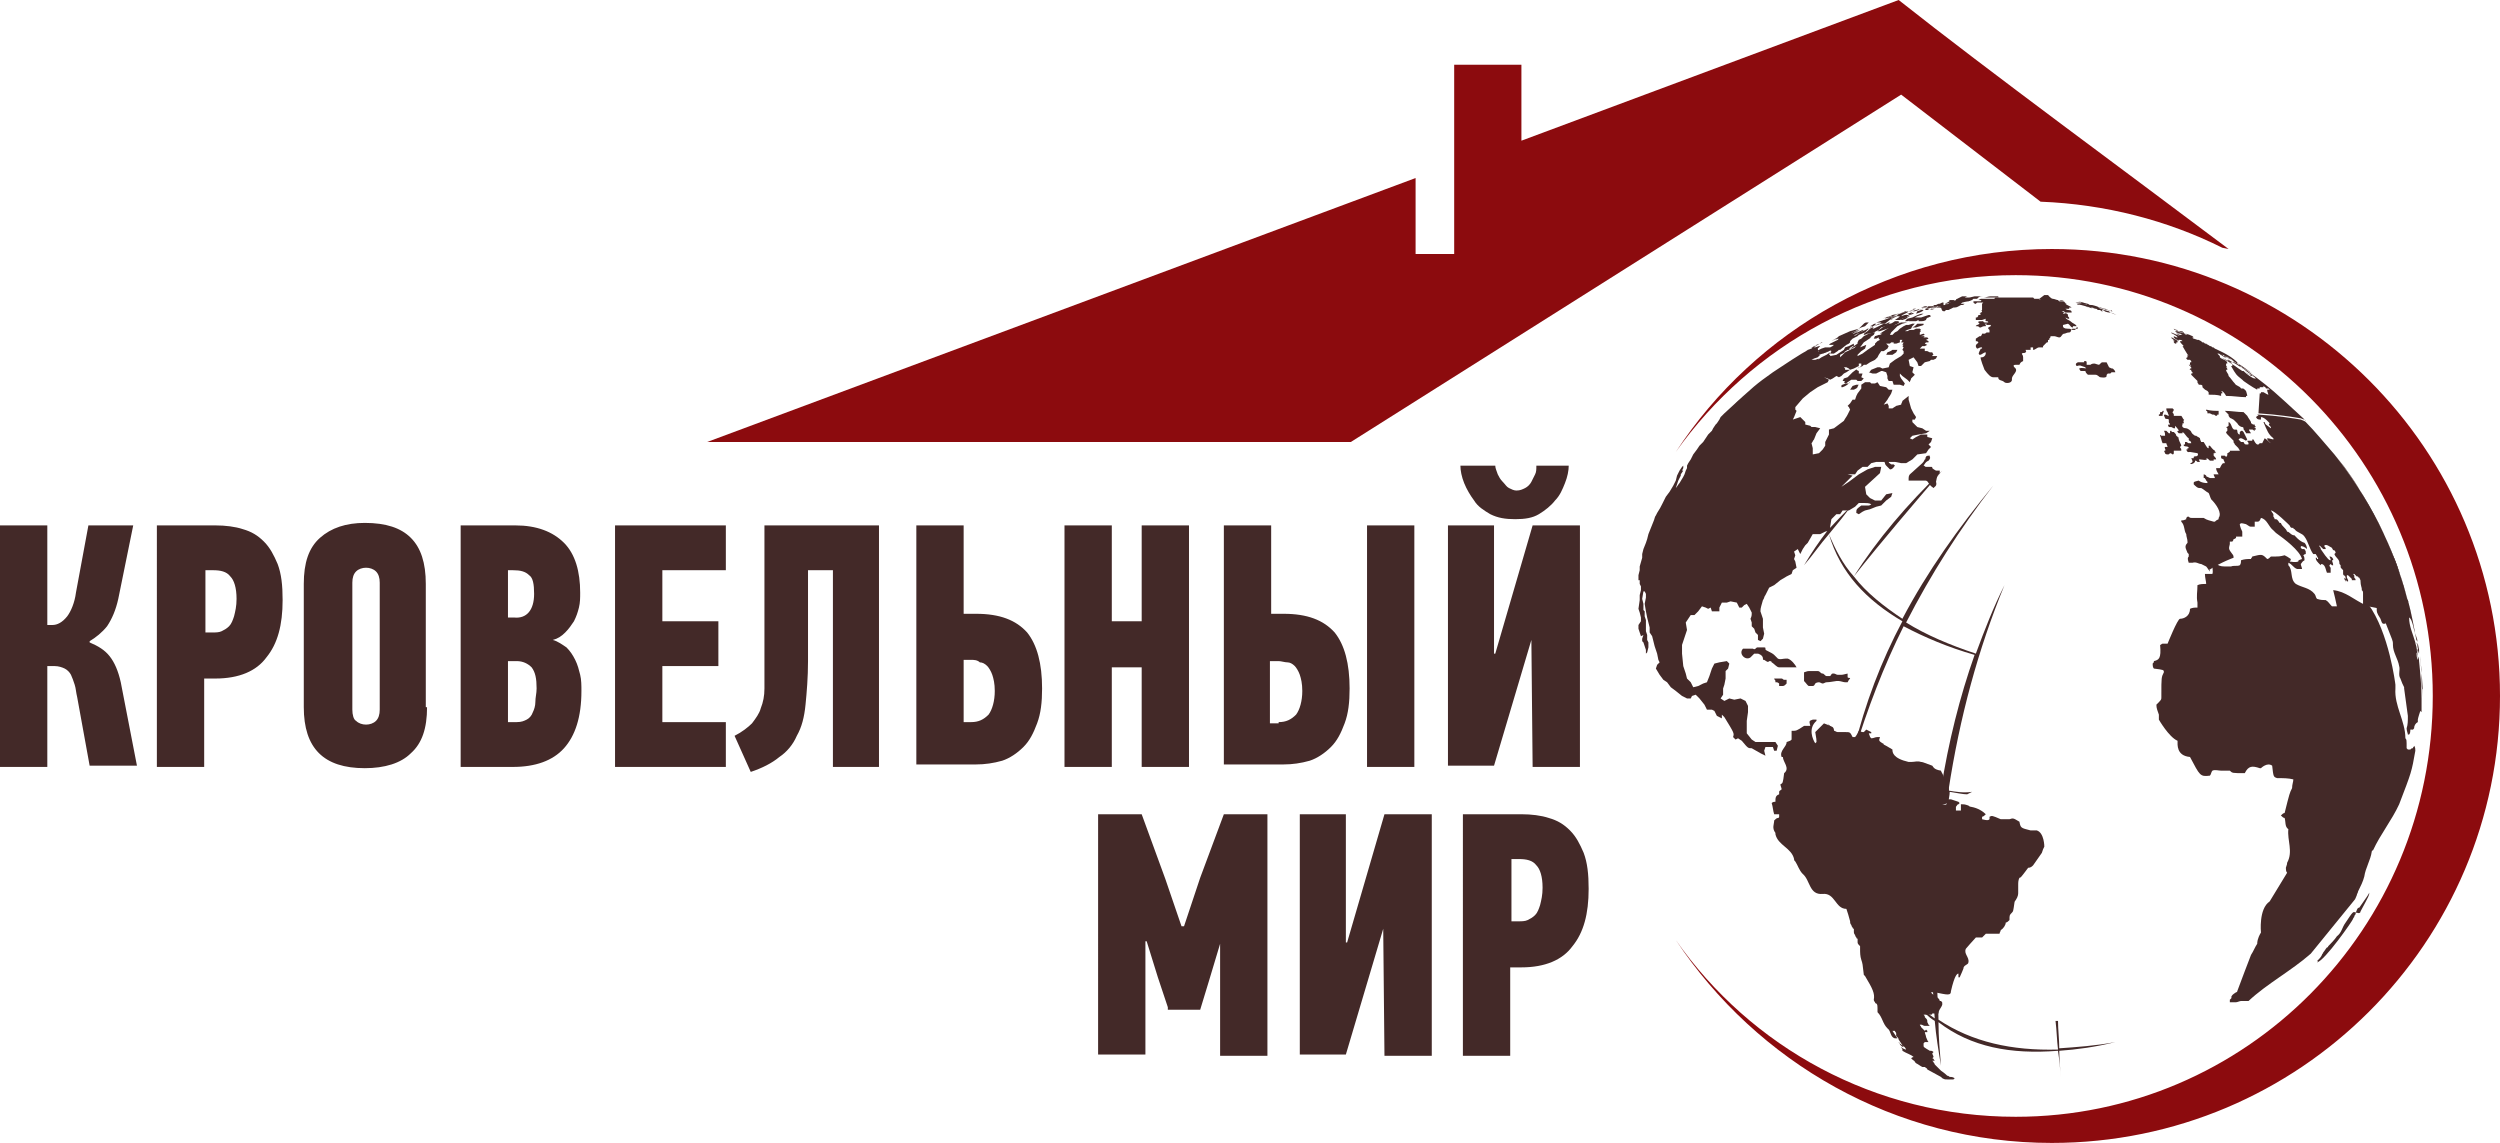 <?xml version="1.0" encoding="utf-8"?>
<!-- Generator: Adobe Illustrator 22.1.0, SVG Export Plug-In . SVG Version: 6.00 Build 0)  -->
<svg version="1.1" id="Layer_1" xmlns="http://www.w3.org/2000/svg" xmlns:xlink="http://www.w3.org/1999/xlink" x="0px" y="0px"
	 viewBox="0 0 200.8 91.8" style="enable-background:new 0 0 200.8 91.8;" xml:space="preserve">
<style type="text/css">
	.st0{fill-rule:evenodd;clip-rule:evenodd;fill:#432928;}
	.st1{fill:#432928;}
	.st2{fill-rule:evenodd;clip-rule:evenodd;fill:#8C0B0E;}
</style>
<g>
	<path class="st0" d="M177.4,27.9c-0.1,0-0.2-0.1-0.2-0.1l-0.2-0.1l0.1,0.1l0,0l0,0L177.4,27.9C177.5,27.9,177.5,27.9,177.4,27.9
		c0.1,0.1,0.2,0.1,0.2,0.1l0,0C177.6,28,177.5,27.9,177.4,27.9L177.4,27.9z"/>
	<path class="st0" d="M176.2,27.3l-0.3-0.2c0.1,0,0.1,0.1,0.2,0.1C176.1,27.2,176.2,27.2,176.2,27.3c0.1,0,0.2,0.1,0.3,0.2
		C176.4,27.4,176.3,27.3,176.2,27.3L176.2,27.3z"/>
	<path class="st0" d="M175.6,26.9l-0.2-0.1l-0.2-0.1c-0.2-0.1-0.3-0.1-0.5-0.2c0,0-0.1,0-0.1-0.1c0.1,0.1,0.3,0.1,0.3,0.1l-0.1,0
		c0.1,0,0.1,0.1,0.2,0.1l0.1,0c0,0,0.1,0,0.1,0.1l0,0C175.3,26.8,175.4,26.9,175.6,26.9L175.6,26.9l0.3,0.2
		C175.8,27,175.7,27,175.6,26.9L175.6,26.9z"/>
	<path class="st0" d="M193.4,48.3c0-0.2-0.1-0.3-0.1-0.5L193.4,48.3C193.5,48.3,193.5,48.3,193.4,48.3
		C193.5,48.3,193.5,48.4,193.4,48.3L193.4,48.3L193.4,48.3z"/>
	<path class="st0" d="M193.1,47.2l-0.2-0.6c-0.1-0.3-0.2-0.7-0.4-1.1l-0.1-0.3l-0.3-0.8c0.4,0.8,0.5,1.2,0.8,2.2l0.2,0.8L193.1,47.2
		L193.1,47.2z"/>
	<path class="st0" d="M180.9,30c-0.4-0.3-0.8-0.6-1.3-0.9l0,0C180,29.4,180.4,29.7,180.9,30C180.9,30,180.9,30,180.9,30L180.9,30z"
		/>
	<path class="st0" d="M179.3,29C179.3,29,179.3,29,179.3,29L179.3,29C179.2,28.9,179.2,28.9,179.3,29L179.3,29c0,0,0.1,0,0.2,0.1
		l0.1,0.1C179.5,29.1,179.4,29,179.3,29L179.3,29z"/>
	<polygon class="st0" points="179.4,29.1 179.4,29.1 179.4,29.1 179.4,29.1 	"/>
	<path class="st0" d="M179.3,29c0.5,0.3,1,0.7,1.5,1C180.4,29.7,179.8,29.3,179.3,29L179.3,29z"/>
	<polygon class="st0" points="194.4,53.8 194.4,53.8 194.4,53.8 194.4,53.8 	"/>
	<path class="st0" d="M194.5,54.5L194.5,54.5L194.5,54.5C194.5,54.5,194.5,54.5,194.5,54.5L194.5,54.5z"/>
	<path class="st0" d="M194.5,54.5L194.5,54.5c0,0,0-0.1,0-0.1v0C194.5,54.4,194.5,54.4,194.5,54.5L194.5,54.5L194.5,54.5z"/>
	<path class="st0" d="M194.4,54.2C194.4,54.2,194.4,54.2,194.4,54.2c0-0.1,0-0.1,0-0.2C194.4,54.1,194.4,54.1,194.4,54.2L194.4,54.2
		L194.4,54.2z"/>
	<path class="st0" d="M194.4,53.9C194.4,53.9,194.4,54,194.4,53.9C194.4,54,194.4,53.9,194.4,53.9L194.4,53.9z"/>
	<path class="st0" d="M194.2,52l0-0.3l0.1,0.5v0c0,0.1,0,0.2,0,0.3c0,0,0,0,0,0C194.2,52.3,194.2,52.1,194.2,52L194.2,52z"/>
	<path class="st0" d="M193.4,48.4C193.5,48.3,193.5,48.3,193.4,48.4c0,0.1,0.1,0.2,0.1,0.3L193.4,48.4L193.4,48.4z"/>
	<path class="st0" d="M139.9,32c-0.2,0.2-0.5,0.4-0.7,0.6C139.4,32.4,139.6,32.2,139.9,32L139.9,32z"/>
	<path class="st0" d="M149.1,31.2c0,0,0.1-0.1,0.1-0.1c0-0.1,0.1-0.2,0.1-0.2l-0.2,0l-0.3,0.1l-0.2,0.3c0.1,0,0.2,0,0.3,0
		L149.1,31.2L149.1,31.2z"/>
	<path class="st0" d="M148.5,30.8L148.5,30.8l0.1-0.1C148.6,30.7,148.5,30.7,148.5,30.8c-0.1,0-0.1,0-0.2,0c0,0-0.1,0-0.3,0.1
		c0,0-0.1,0-0.1,0.1c0,0,0,0.1,0,0.1c0,0,0.1,0,0.1,0C148.3,31,148.5,30.8,148.5,30.8L148.5,30.8z"/>
	<path class="st0" d="M154.2,26.2l0.3-0.1l0-0.1l-0.3,0c-0.1,0-0.1,0-0.2,0l-0.2,0.2l-0.2,0.1l0.3,0L154.2,26.2L154.2,26.2z"/>
	<path class="st0" d="M178.6,28.6c-0.1-0.1-0.2-0.1-0.3-0.2l-0.1,0c0.1,0,0.1,0.1,0.2,0.1c0.1,0.1,0.3,0.2,0.4,0.3l0,0
		c0,0-0.1-0.1-0.1-0.1l0,0C178.6,28.6,178.6,28.6,178.6,28.6L178.6,28.6z"/>
	<path class="st0" d="M177.1,27.7c-0.1-0.1-0.2-0.1-0.3-0.2c0.1,0,0.1,0.1,0.2,0.1c-0.1,0-0.1-0.1-0.2-0.1l0,0c0,0,0.1,0,0.1,0.1
		l0,0c-0.3-0.1-0.5-0.3-0.7-0.4l0,0c-0.2-0.1-0.4-0.2-0.6-0.3l1.4,0.7L177.1,27.7L177.1,27.7L177.1,27.7z"/>
	<path class="st0" d="M177.5,27.9C177.4,27.9,177.4,27.8,177.5,27.9l-0.1-0.1l-0.2-0.1L177.5,27.9L177.5,27.9L177.5,27.9z"/>
	<path class="st0" d="M167.6,24.4c-0.1,0-0.2-0.1-0.3-0.1l0,0l0,0c-0.3-0.1-0.4-0.1-0.4-0.1c0.1,0,0.2,0,0.3,0.1l-0.1,0l-0.2,0l0,0
		c0,0-0.1,0-0.1,0c0,0,0.1,0,0.1,0l0,0l-0.1,0l0,0c0.3,0.1,0.4,0.1,0.5,0.1c-0.2,0-0.4-0.1-0.6-0.1c0,0,0.2,0.1,0.4,0.1l0,0
		c0,0,0.1,0,0.1,0l0,0c0,0,0.2,0,0.2,0c0,0-0.1,0-0.1,0C167.4,24.5,167.5,24.5,167.6,24.4c0,0.1,0.1,0.1,0.1,0.1l0.1,0
		c0.1,0,0.2,0.1,0.3,0c-0.1,0-0.1,0-0.2,0c0,0,0.1,0,0.1,0C167.9,24.5,167.8,24.5,167.6,24.4L167.6,24.4L167.6,24.4L167.6,24.4z"/>
	<polygon class="st0" points="167.6,24.5 167.6,24.5 167.6,24.5 167.6,24.5 	"/>
	<path class="st0" d="M169.7,25L169.7,25c-0.3-0.1-0.5-0.1-0.6-0.2c0,0-0.1,0-0.1,0c-0.2-0.1-0.4-0.1-0.6-0.2c0,0-0.3-0.1-0.4-0.1
		l0.1,0c0,0,0,0-0.2,0c-0.1,0-0.1,0-0.2-0.1c-0.2,0-0.4-0.1-0.7-0.1l0,0c0.1,0,0.2,0,0.2,0.1c0,0,0.1,0,0.1,0
		c0.3,0.1,0.3,0.1,0.4,0.1c0,0,0,0-0.3-0.1c0,0-0.1,0-0.1,0c0,0-0.1,0-0.1,0c0,0-0.1,0-0.1,0c-0.1,0-0.1,0-0.2,0
		c0.1,0,0.1,0,0.2,0.1h0c0,0-0.1,0-0.1,0c-0.1,0-0.1,0-0.2-0.1c0,0,0.1,0,0.1,0c0,0-0.1,0-0.1,0l0,0c0.4,0.1,0.7,0.2,1.1,0.3
		c-0.2,0-0.3-0.1-0.4-0.1c0.2,0.1,0.4,0.1,0.6,0.2c0,0,0,0-0.2-0.1c0.1,0,0.3,0.1,0.4,0.1l0,0l0,0c0,0-0.2-0.1-0.3-0.1
		c0,0-0.1,0-0.1,0l0,0c0.1,0,0.1,0,0.3,0.1l0.1,0l-0.1,0l0.1,0c0.1,0,0.1,0,0.2,0.1l0.1,0c0,0,0,0,0,0l0,0l-0.1,0l0,0c0,0,0,0,0,0
		c0,0,0,0,0.1,0c0.1,0,0.1,0,0.2,0.1l0,0l0,0c0.1,0,0.1,0,0.1,0c0,0,0,0-0.1-0.1l0,0c0.1,0,0.1,0,0.3,0.1l0,0c-0.1,0-0.1,0-0.1,0
		c0,0,0.3,0.1,0.4,0.1c0.1,0,0.2,0,0.6,0.2l0,0c0,0-0.6-0.2-0.6-0.3l0,0c-0.1,0-0.3-0.1-0.4-0.1l0,0c0,0,0,0-0.5-0.2
		c0,0,0.1,0,0.1,0c0.6,0.2,0.6,0.2,1.1,0.3l0,0c0,0-0.1,0-0.1-0.1C169.5,25,169.5,25,169.7,25l0.1,0.1
		C169.8,25.1,169.8,25.1,169.7,25C169.7,25,169.7,25,169.7,25L169.7,25L169.7,25z"/>
	<path class="st0" d="M194.1,51.5c-0.2-1.1-0.4-2.2-0.7-3.3c-0.1-0.1-0.3-0.2-0.6-0.2c-0.4-0.1-1.1-0.2-1.9-0.3c0,0,0.1,0.5,0,0.6
		l0,0.1l0,0l0,0c0,0-0.1,0-0.1,0l0,0l0,0l0,0l0,0l0-0.1l0-0.1c0,0-0.1,0-0.1,0c0,0-0.2,0-0.2-0.1l0,0l0,0l0,0.1
		c0.1,0.1,0.1,0.1,0.2,0.1c0.1,0.1,0.1,0.1,0.1,0.1l0,0.1c0,0,0.1,0.1,0.1,0.1c0,0,0,0.1,0,0.2l0,0.1l0,0.1c0,0.3,0.2,0.5,0.3,0.7
		c0.1,0.3,0.1,0.3,0.2,0.4c0,0,0,0,0.1,0l0.1,0c0-0.1,0-0.2,0-0.2l0,0.1c0.6,1.5,0.6,1.5,0.6,1.7c0,0,0,0.1,0,0.1
		c0,0.6,0.4,1.1,0.5,1.7c0.1,0.3-0.1,0.7,0.1,1c0.1,0.3,0.2,0.5,0.3,0.7l0,0.1l0.3,2.2c0,0.4,0,0.7-0.1,1c0,0.2,0.1,0.4,0.1,0.5
		c0,0,0.1,0,0.1,0c0.1-0.1,0.1-0.3,0.1-0.4c0.1,0,0.1,0,0.2,0l0,0l0,0.1c0-0.1,0-0.1,0.1-0.2c0-0.2,0.1-0.4,0.3-0.5
		c0-0.1,0-0.1,0-0.2c0-0.1,0.2-0.7,0.2-0.7l0.1,0.1c0-0.4,0-0.6,0-0.6l0,0c0-0.2,0-0.3,0-0.5c0-1-0.1-2-0.2-3l0,0.1
		c0-0.2,0-0.3-0.1-0.5c0-0.2,0-0.4-0.1-0.6c0-0.1,0-0.1,0-0.2c0,0.2,0,0.2,0.1,0.9l0,0l0,0c0,0,0-0.1,0-0.1l0,0c0,0.1,0,0.2,0,0.3
		c-0.1-0.1-0.1-0.5-0.1-0.5l0-0.1c0,0,0,0,0,0c0,0,0,0.1,0.1,0.1c0-0.1,0-0.1,0-0.2l0,0l0,0c0-0.1,0-0.1-0.1-0.2c0,0,0,0,0,0
		c0-0.2-0.1-0.4-0.1-0.5c-0.2-0.7-0.5-1.3-0.5-2c0,0,0.2,0,0.4,1c0.2,0.6,0.3,0.9,0.3,1l0,0l0,0l0-0.1c0,0,0,0,0,0
		C194.1,51.4,194.1,51.4,194.1,51.5L194.1,51.5L194.1,51.5z"/>
	<path class="st0" d="M193.4,48.3c-1.1-4.4-3.2-8.4-5.9-11.8l0.8,1c1,1.4,1,1.4,2.6,4.3c0.8,1.5,0.8,1.5,2,4.7L193.4,48.3
		L193.4,48.3L193.4,48.3z"/>
	<path class="st0" d="M181.2,33.2c0.1,0,0.2,0,0.2,0l-0.1,0l0,0l0,0C181.3,33.2,181.3,33.2,181.2,33.2l0-0.1l0,0l0,0l0,0l0,0l0,0
		L181.2,33.2L181.2,33.2L181.2,33.2L181.2,33.2z"/>
	<path class="st0" d="M175.6,27.7c-0.1-0.1-0.2-0.1-0.4-0.2l0,0l0,0l0,0h0l-0.1,0l0,0C175.3,27.6,175.4,27.7,175.6,27.7
		C175.5,27.7,175.6,27.7,175.6,27.7L175.6,27.7z"/>
	<path class="st0" d="M181.4,33.2c1.6,0.1,2.8,0.3,3.4,0.4c0.2,0.1,0.4,0.1,0.4,0.2l-0.2-0.2c-2.5-2.3-2.5-2.3-3.8-3.3l-1.8-1.3l0,0
		c-0.1-0.1-0.4-0.3-0.6-0.4c0.1,0.1,0.1,0.1,0.3,0.2v0l0.1,0.1l0,0c0.3,0.2,0.6,0.3,0.8,0.6l0,0c-0.2-0.1-0.4-0.3-0.7-0.4l0,0
		c-0.1-0.1-0.2-0.1-0.3-0.2c-0.1-0.1-0.1-0.1-0.1-0.1c-0.1-0.1-0.2-0.1-0.3-0.2l0,0c-0.1-0.1-0.1-0.1-0.2-0.1c0,0,0,0,0,0
		c0,0,0.1,0.1,0.2,0.1c0,0,0.1,0,0.1,0c0.2,0.1,0.3,0.2,0.5,0.3c0.3,0.2,0.3,0.2,0.3,0.2c0.1,0,0.1,0.1,0.3,0.2c0,0,0,0,0.1,0
		c0.1,0.1,0.3,0.2,0.4,0.3c0,0-0.1,0-0.1,0c-0.1,0-0.1-0.1-0.1-0.1c0,0-0.1,0-0.1-0.1l0,0c0.1,0.1,0.2,0.2,0.3,0.3v0
		c0.2,0.2,0.4,0.3,0.7,0.5l0,0c-0.1,0-0.1,0-0.2-0.1l0,0c-0.1,0-0.3-0.1-0.5-0.3c0.2,0.2,0.2,0.2,0.4,0.3c0.1,0.1,0.1,0.1,0.1,0.1
		c0,0,0,0,0.1,0c0.1,0,0.2,0.1,0.3,0.2c0,0,0,0-0.1,0l0,0c-0.2,0-0.7-0.4-0.9-0.6c-0.1,0-0.1,0-0.1,0l-0.3-0.2
		c-0.4-0.3-0.9-0.6-1.4-0.9c0.2,0.1,0.8,0.4,0.8,0.4c0.1,0,0.1,0,0.2,0c0.1,0,0.2,0.1,0.3,0.1c0,0,0,0,0,0l0,0c0,0,0-0.1,0-0.1
		c-0.6-0.6-1.6-1-1.8-1.1c-0.1-0.1-0.1-0.1-0.2-0.1c-0.1-0.1-0.1-0.1-0.2-0.1c0,0,0,0,0,0c-0.1-0.1-0.2-0.1-0.3-0.2l-0.1,0
		c0.1,0.1,0.1,0.1,0.2,0.1c0,0,0,0,0,0c-0.1,0-0.1,0-0.3-0.2c0,0,0,0-0.1,0c-0.1-0.1-0.1-0.1-0.3-0.2l-0.1,0l0,0c0,0,0,0-0.3-0.1
		c-0.1,0-0.1-0.1-0.1-0.1l0.1,0c0,0-0.1-0.1-0.1-0.1c-0.4-0.2-0.6-0.2-0.6-0.2c0.1,0,0.2,0.1,0.2,0.1c-0.1,0-0.2-0.1-0.2-0.1
		c0,0-0.1,0-0.1-0.1c-0.1,0-0.1-0.1-0.1-0.1c-0.1,0-0.1,0-0.2,0c0.2,0.1,0.2,0.1,0.3,0.2c0,0,0.1,0,0.1,0.1l0.1,0l0,0
		c-0.2-0.1-0.2-0.1-0.4-0.2c-0.1,0-0.1,0-0.1,0l-0.2-0.1l-0.1,0l0,0l0,0l0,0c0.1,0.1,0.1,0.1,0.2,0.1l0,0c0,0-0.1,0-0.2-0.1
		c-0.1,0-0.1,0-0.1,0l0,0c0.1,0.1,0.2,0.2,0.4,0.2c0.1,0,0.1,0.1,0.2,0.1l-0.1,0c-0.1,0-0.2,0-0.3-0.1c0,0,0,0-0.1,0
		c0.3,0.2,0.3,0.2,0.3,0.2c-0.2-0.1-0.5-0.2-0.7-0.3c0,0,0,0.1,0.1,0.1c0,0,0.4,0.2,0.4,0.3c-0.1,0-0.1,0-0.3-0.1l0,0.1l0,0
		c0,0,0.1,0.1,0.1,0.1c0.1,0.1,0.2,0.1,0.2,0.1c0,0,0.1,0.1,0.1,0.1l0,0c-0.1,0-0.5-0.3-0.6-0.3c0,0.1,0.1,0.1,0.2,0.2
		c0,0-0.1,0-0.1,0c0,0,0,0,0.2,0.1c0,0-0.1,0-0.1,0c0,0,0,0.1,0,0.1l0,0c0,0,0.1,0.1,0.1,0.1l0,0l0,0c0,0,0.1,0,0.1,0
		c0,0,0-0.1,0-0.1l0.1,0l0-0.1c0,0,0.1-0.1,0.1-0.1c0.2,0,0.2,0,0.3,0.1c0,0-0.1,0-0.1,0l0,0l-0.1,0c0,0.1,0.3,0.4,0.3,0.4l-0.1,0
		c0,0,0.4,0.7,0.5,0.8l-0.1-0.1c0,0.1,0,0.1,0,0.2c0,0-0.1,0-0.1,0.1c0,0,0.1,0.1,0.1,0.1l0.1,0c0.1,0,0.1,0,0.1,0
		c0.1,0.1,0.1,0.1,0.1,0.1c0,0,0,0.1,0,0.1l-0.1,0c0,0.1,0,0.1,0,0.1c0,0.1,0,0.1,0.1,0.2l0,0c0,0-0.1,0-0.1-0.1c-0.1,0-0.1,0-0.1,0
		l0.1,0.1c0,0,0.1,0.1,0.1,0.1l0,0.1l-0.1,0c0,0,0,0,0,0h0l0,0h0l0,0c0,0.1,0,0.1-0.1,0.1H176l0,0.1c0.1,0.1,0.2,0.2,0,0.2
		c0,0,0,0.1,0,0.1c0.1,0.1,0.1,0.1,0.2,0.2l0,0c0.1,0.1,0.2,0.2,0.3,0.3c0,0,0,0,0,0l0,0.1c0,0.1,0.1,0.1,0.1,0.2c0,0,0.1,0,0.1,0
		c0.2,0,0.2,0.1,0.2,0.1l0,0.1c0,0,0.1,0.1,0.1,0.1l0,0c0.1,0.1,0.1,0.1,0.3,0.2c0.1,0.1,0.1,0.1,0.1,0.2l0,0.1c0.3,0,0.7,0,1,0.1
		c0-0.1,0-0.1,0-0.2l0,0l0.1,0c0-0.1,0-0.1-0.1-0.2c0.2,0,0.4,0.4,0.4,0.4c0.6,0,1.1,0.1,1.6,0.1l0-0.1l0.1,0c0-0.1-0.1-0.4-0.1-0.4
		c0,0-0.1-0.1-0.1-0.1c-0.1-0.1-0.1-0.1-0.3-0.1c-0.1-0.2-0.4-0.2-0.5-0.4c-0.2-0.2-0.3-0.4-0.5-0.6c0-0.2-0.2-0.3-0.2-0.5l0.1,0
		c0-0.1,0-0.1-0.1-0.2c0,0,0.1,0,0.1,0c-0.1-0.1-0.1-0.1-0.1-0.2l0-0.1l0.1,0c0-0.3-0.4-0.3-0.6-0.5l0-0.1c-0.1-0.1-0.2-0.2-0.2-0.2
		c0,0,0.1,0,0.1,0c0,0,0,0,0,0h0l0,0h0c0.1,0,0.2,0.1,0.3,0.2l0-0.1c0.1,0,0.1,0,0.3,0.2c0.1,0.1,0.2,0.2,0.2,0.2c0,0-0.1,0-0.1,0
		c0.4,0.3,0.4,0.3,0.4,0.5c0,0-0.1,0-0.1,0l0,0c0.4,0.7,0.4,0.7,0.9,1.1c0.1,0.1,0.1,0.1,0.1,0.1c0,0,0.7,0.5,1.1,0.7l0,0
		c0,0,0-0.1,0-0.1c0.1,0,0.2,0,0.2,0c0,0,0-0.1,0-0.1c0.1,0,0.2,0,0.3,0l0-0.1c0,0,0,0,0,0c0.1,0.1,0.2,0.1,0.2,0.2
		c0.1,0,0.1,0,0.2,0l0.1,0.1l0,0c0,0,0,0-0.2,0c0,0.1,0,0.1,0.1,0.4c-0.1,0-0.2-0.1-0.4-0.2l0,0c-0.1,0-0.1,0-0.2,0l0,0l0,0.1
		c0,0-0.1,0-0.1,0l0,0C181.4,33.1,181.4,33.2,181.4,33.2L181.4,33.2L181.4,33.2z"/>
	<path class="st0" d="M178.2,33c-0.3,0-0.6,0-1-0.1l0,0c0,0,0,0,0,0.1c0,0,0.1,0,0.1,0.1l0,0.1c0.2,0,0.2,0,0.2,0l0,0
		c0,0,0,0,0.2,0.1l0.1,0c0.1,0,0.1,0.1,0.2,0.1c0,0,0.1,0,0.1-0.1l0,0c0.1,0,0.1,0,0.1,0l0-0.1C178.2,33.1,178.2,33.1,178.2,33
		L178.2,33L178.2,33z"/>
	<path class="st0" d="M180.2,33.1c-0.5,0-1-0.1-1.5-0.1c0.1,0.1,0.2,0.2,0.3,0.3l0,0l0,0.1c0,0,0.1,0.2,0.2,0.2
		c0.2,0.1,0.2,0.1,0.3,0.2l0.1,0.1l0.1,0.1c0.1,0.2,0.3,0.3,0.4,0.3c0,0,0.1,0,0.1,0.1c0,0.1,0,0.1,0.1,0.2l0,0
		c0,0.1,0.1,0.1,0.1,0.2c0.1,0,0.3,0,0.4,0c-0.2-0.3-0.2-0.3-0.1-0.3c0,0,0,0,0.1,0l0.1,0c0.1,0,0.1,0.1,0.2,0.1c0,0,0-0.1,0-0.1
		c0,0,0,0,0.1,0c0-0.1-0.1-0.2-0.2-0.2c0.1,0,0.1,0,0.2,0c-0.1-0.1-0.1-0.1-0.1-0.2c0,0-0.1,0-0.1,0c-0.1,0-0.1-0.1-0.2-0.1
		c0,0,0-0.1,0-0.1c-0.1-0.2-0.2-0.3-0.3-0.5L180.2,33.1L180.2,33.1L180.2,33.1L180.2,33.1z"/>
	<path class="st0" d="M193.4,48.3c-1.1-4.4-3.2-8.4-5.9-11.8c-0.7-0.8-1.6-1.9-2.3-2.6c-0.1-0.1-0.2-0.1-0.4-0.2
		c-0.6-0.1-1.8-0.3-3.4-0.4c-0.1,0-0.2,0-0.2,0c0.1,0,0.1,0,0.1,0h0l0,0h0l0.1,0.1c-0.1,0-0.1,0-0.2,0.1c0.1,0.2,0.2,0.2,0.4,0.2
		c0-0.1,0-0.1,0-0.2c0.3,0,0.7,0.5,0.7,0.5c-0.1,0.1-0.1,0.1,0.1,0.3c0,0.1,0,0.1,0,0.1c0,0,0,0-0.4-0.3l0,0c0,0-0.1-0.1-0.1-0.2
		c0,0-0.1,0-0.1,0c0.3,0.7,0.4,1,0.8,1.3l0,0.1c-0.4-0.1-0.4-0.1-0.5-0.1c0,0.2,0.2,0.3,0.3,0.4l0,0c-0.2-0.1-0.3-0.3-0.5-0.4
		c0,0,0,0-0.2,0.4c-0.1,0-0.1,0-0.2,0c-0.2,0.3-0.4-0.1-0.5-0.3c0,0-0.1,0-0.1,0c0,0,0,0.1,0,0.1c0,0-0.1,0-0.1,0
		c-0.1,0-0.1,0-0.2,0c0,0-0.1,0-0.1,0c0,0.1,0.1,0.1,0.1,0.2c0,0.1,0,0.1-0.1,0.1c-0.2,0-0.2,0-0.3-0.2l-0.1,0c0,0-0.1,0-0.1,0
		c0,0-0.1-0.1-0.1-0.1l-0.1-0.1c0.1-0.1,0.1-0.1,0.2-0.1c0.1,0,0.2,0.1,0.4,0.2l0.1-0.1c-0.1-0.2-0.3-0.6-0.3-0.6
		c-0.1-0.1-0.1-0.1-0.1-0.1c-0.1,0-0.1,0-0.2,0.1c0,0,0,0.1,0,0.1c0,0.1,0,0.1,0,0.1c-0.1,0-0.2-0.1-0.2-0.3c0-0.1-0.1-0.1-0.1-0.1
		c-0.4,0.1-0.3-0.5-0.6-0.6c0,0,0,0,0,0.3c0,0-0.1,0.1-0.2,0.1c0,0,0.1,0.1,0.1,0.1c0,0,0,0,0,0.1c0,0,0,0.1,0,0.1l-0.1,0.1
		c0,0.1,0,0.1,0.6,0.7c0,0,0,0.1,0,0.1c0,0.1,0.1,0.1,0.1,0.2c0.1,0.1,0.2,0.2,0.3,0.3c0,0.1,0.1,0.1,0.1,0.2c0,0-0.1,0-0.1,0
		c-0.1,0-0.1,0-0.2,0l-0.1,0c-0.1,0-0.1,0-0.4,0c0,0,0,0.1,0,0.1c-0.1,0-0.1,0.1-0.2,0.1c0,0.2,0,0.2-0.1,0.3l-0.1-0.1
		c0,0-0.1,0-0.1,0l-0.1,0c0,0-0.1,0-0.1,0c0,0,0,0.1,0,0.2l0.2,0.1c0,0.1,0.1,0.2,0.1,0.3c-0.2,0-0.2,0-0.4,0.4c0,0-0.1,0-0.1,0
		c-0.1,0-0.1,0-0.2,0c0,0.2,0.1,0.3,0.2,0.5c-0.2,0-0.2,0-0.4,0c0,0.1,0.1,0.2,0.1,0.3c-0.1,0-0.2,0-0.3,0c-0.1,0-0.1,0-0.3-0.1
		c-0.1,0-0.1-0.1-0.1-0.1c0,0-0.1-0.1-0.2-0.1c0,0.1,0,0.2,0,0.3l0.1,0c0,0.1,0.1,0.1,0.1,0.2l0.1,0.1c0,0,0,0.1,0,0.1
		c-0.5,0-0.7-0.2-0.7-0.2c-0.4,0.1-0.4,0.1-0.4,0.2c0,0,0,0.1,0,0.1c0.1,0.1,0.1,0.1,0.1,0.1c0.2,0.2,0.3,0.2,0.4,0.2
		c0.1,0,0.1,0,0.1,0c0.2,0.1,0.4,0.3,0.6,0.4c0.1,0.2,0.1,0.3,0.2,0.5c0.4,0.4,0.9,1.1,0.6,1.5c0,0,0,0.1,0,0.1
		c-0.2,0.1-0.2,0.1-0.3,0.2c0,0-0.1,0-0.1,0c-0.3-0.1-0.5-0.1-0.8-0.3c-0.3,0-0.5,0-0.8,0c-0.3,0-0.3,0-0.4-0.1c-0.1,0-0.1,0-0.1,0
		l-0.1,0.1c0,0,0,0.1,0,0.1c-0.2,0.1-0.3,0.1-0.4,0.1l0,0.1c0.3,0.3,0.2,0.7,0.4,1c0,0.2,0.1,0.4,0.1,0.6c0,0,0,0.1,0,0.1
		c-0.3,0.3-0.1,0.5,0,0.8l0.1,0.1c0,0.1,0,0.1,0,0.1c0,0,0,0.1,0,0.1c-0.1,0.1-0.1,0.2,0,0.5c0.1,0,0.2,0,0.3,0
		c0.3-0.1,0.5,0.1,0.7,0.1c0,0,0,0,0.4,0.2c0.1,0.1,0.2,0.3,0.3,0.4c0,0,0-0.1,0-0.1l-0.1,0c1.1-0.7,2-1,2-1c0-0.1,0-0.2-0.1-0.3
		c-0.3-0.4-0.3-0.4-0.2-0.8c0-0.1,0-0.1,0-0.2c0.1,0,0.1,0,0.2,0c0,0,0.1-0.1,0.1-0.2c0,0,0.1,0,0.2-0.1l0-0.1c0.2,0,0.5,0,0.5,0
		c0-0.1,0-0.2,0-0.3l0-0.1c-0.2-0.4-0.2-0.6-0.2-0.6c0.1-0.1,0.1-0.1,0.5,0h0l0,0h0l0,0h0c0.3,0.2,0.3,0.2,0.4,0.2
		c0.1,0,0.1,0,0.2,0c0,0,0.1,0,0.1,0c0-0.3,0-0.3,0-0.4c0.1,0,0.1,0,0.2,0c0.1,0,0.2,0,0.3-0.3c0.5,0.1,0.6,0.7,1,1
		c0.1,0.1,0.1,0.1,0.2,0.2c0.7,0.5,1.9,1.4,2.1,2.1c-0.3,0.1-0.3,0.1-0.3,0.2c-0.3,0.1-0.5,0-0.8,0c0,0,0,0.1,0,0.1
		c0.3,0.1,0.4,0.4,0.7,0.5c0.1,0,0.3,0,0.4,0c0-0.1-0.1-0.3-0.1-0.4c0.1-0.1,0.1-0.2,0.3-0.3c0-0.1,0-0.3-0.1-0.4
		c0,0,0.1-0.1,0.2-0.1c0,0,0-0.1,0-0.2c0-0.1-0.1-0.1-0.1-0.2c-0.1,0-0.2,0-0.2,0c-0.1-0.1-0.1-0.1-0.1-0.1c0,0,0-0.1,0-0.1
		c0.1-0.1,0.1,0,0.2,0c0.2,0.1,0.2,0.1,0.3,0.2c0-0.2-0.1-0.4-0.2-0.5c-0.4-0.1-0.8-0.6-0.8-0.6c-0.3,0-0.4-0.3-0.6-0.3
		c-0.1-0.3-0.4-0.4-0.5-0.7c0,0-0.1,0-0.1,0c-0.2-0.3-0.2-0.3-0.4-0.3c0-0.1-0.1-0.2-0.1-0.2l0-0.1c0-0.1,0-0.1,0-0.1
		c-0.2-0.3-0.2-0.3-0.2-0.3c0.3,0,1.5,1.2,1.5,1.2c0.1,0.2,0.1,0.2,0.3,0.2c0,0,0,0.1,0.1,0.1c0.2,0.3,0.6,0.3,0.8,0.6
		c0.3,0.4,0.4,1,0.7,1.4c0.1,0,0.1,0,0.2,0c0.1,0.2,0.2,0.3,0.2,0.4c0,0-0.1,0-0.1,0c0,0,0-0.1,0-0.1c0,0-0.1,0-0.1,0
		c0,0.2,0.1,0.3,0.4,0.6c0,0,0-0.1,0.1-0.1c0.3,0.1,0.3,0.5,0.4,0.7c0.1,0,0.1,0,0.2,0c0,0,0.1,0,0.1,0c0-0.2,0-0.2,0-0.3
		c0,0,0-0.1,0-0.1c0,0-0.1-0.1-0.1-0.2l0.1-0.1c0,0,0.1,0.1,0.1,0.1c0.1,0,0.1,0,0.1,0c0-0.1,0-0.1-0.1-0.4c0,0,0.1,0,0.1,0l0-0.1
		c-0.1-0.2-0.2-0.2-0.3-0.2c0.1,0.2,0.1,0.2,0.1,0.3c-0.1,0-0.2,0-0.8-0.9c0-0.1,0-0.1-0.1-0.2c0,0,0-0.1,0-0.1l0.1,0.1
		c0.1,0.1,0.1,0.1,0.2,0.2c0.1,0,0.1,0,0.1,0l0.1,0c0-0.1,0-0.1-0.1-0.2c0,0,0-0.1,0-0.1c0.2-0.1,0.4,0.1,0.6,0.2
		c0.1,0.2,0.1,0.2,0.2,0.2c0,0,0.1,0.1,0.1,0.2l-0.1,0.1c0.1,0.3,0.4,0.4,0.4,0.7c0,0.1,0,0.1,0.1,0.2c0,0,0,0.1,0,0.1
		c0,0.1,0,0.1,0.2,0.3l0,0.1l0,0l0,0.1l0,0.1l0,0c0,0.1,0.1,0.1,0.1,0.2l0,0.1l0,0.1c0.1,0.2,0.1,0.2,0.1,0.3l0,0.1l0,0
		c0,0,0-0.1,0-0.2l0-0.1c0-0.1,0-0.1-0.1-0.2c0,0,0-0.1,0-0.1c0-0.1,0-0.1,0-0.1l0,0l0,0l0,0l0,0c0,0,0.1,0.1,0.1,0.2l0,0.1l0,0.1
		l0,0l0,0c0,0,0.1,0,0.1,0.1c0.1,0,0.1,0,0.1,0l0,0l0,0l0,0l0-0.1c-0.1-0.2-0.1-0.2-0.1-0.3l0-0.1l0,0c0.1,0,0.1,0,0.2,0.1
		c0,0,0.1,0.1,0.1,0.1c0,0,0.1,0.1,0.1,0.1l0,0.1l0,0l0,0l0,0c0.1,0,0.2,0,0.3,0c0-0.1,0-0.1-0.1-0.2l0-0.1c0-0.1,0-0.1-0.1-0.2
		l0.1,0l0,0l0,0c0,0,0,0,0.2,0.2c0.1,0,0.1,0,0.1,0l0,0l0,0l0,0l0,0c0,0,0,0.1,0.1,0.1l0,0c0.1,0.2,0.1,0.2,0.1,0.3
		c0,0.3,0.1,0.5,0.1,0.6l0,0.1c0.1,0.1,0.1,0.1,0.1,0.3l0,0l0,0.1c0,0.1,0,0.1,0,0.2v0.1c0,0.3,0,0.3,0,0.3l0,0l0,0.1l0,0.1
		c0.8,0.2,1.5,0.3,1.9,0.4C193.2,48.1,193.4,48.2,193.4,48.3L193.4,48.3z"/>
	<path class="st0" d="M194.5,54.5l0-0.6v0c0,0,0-0.1,0-0.1l0,0c-0.1-0.6-0.1-1.1-0.1-1.1l0,0c0,0.2,0,0.3,0,0.3c0.1,1,0.2,2,0.2,3
		l0,0v-0.2c0-0.2,0-0.3,0-0.5l0,0c0,0,0,0.1,0,0.1C194.5,55.4,194.5,55,194.5,54.5L194.5,54.5z"/>
	<path class="st0" d="M194.2,52.1l-0.1-0.5c-0.2-1-0.4-2.3-0.7-3.3l0,0c0.3,1.1,0.5,2.2,0.7,3.3C194.2,51.7,194.2,51.9,194.2,52.1
		L194.2,52.1L194.2,52.1L194.2,52.1z"/>
	<path class="st0" d="M173.8,33L173.8,33l-0.1,0c0,0,0,0.1-0.1,0.1l-0.1,0l0,0l0,0.1c0,0,0,0.1-0.1,0.1c0,0,0,0.1,0,0.1l0.1,0l0.1,0
		c0,0,0,0,0,0l0,0v0l0,0c0.1,0,0.1,0,0.1,0l0,0l0,0l0-0.1l0,0C173.8,33,173.8,33,173.8,33L173.8,33z"/>
	<path class="st0" d="M178,36.4c0-0.1-0.1-0.1-0.1-0.2c-0.2-0.1-0.3-0.3-0.4-0.4l-0.1,0c0,0,0,0,0,0.2c-0.1,0-0.1,0-0.4-0.5
		c-0.1,0-0.1,0-0.2,0c-0.1-0.2-0.1-0.3-0.1-0.3c-0.1-0.1-0.2-0.1-0.3-0.2l-0.1,0c-0.1-0.1-0.2-0.1-0.3-0.3c0-0.1-0.3-0.3-0.4-0.3
		c-0.2,0-0.4-0.1-0.3-0.3c0-0.1,0-0.1,0-0.1c0.1,0,0.1,0,0.1,0c0,0,0-0.1,0-0.1c-0.1-0.1,0.1-0.2,0-0.2c-0.1-0.1-0.1-0.2-0.2-0.3
		c-0.2,0-0.4,0-0.6,0c0-0.1,0-0.1,0-0.1c0-0.1-0.1-0.1-0.1-0.2c0,0,0.1-0.1,0.1-0.2c-0.1-0.1-0.1-0.1-0.1-0.1l-0.1,0
		c0,0-0.1,0-0.1,0c0,0-0.1,0-0.3,0l0,0c0,0.1,0,0.2,0.1,0.3c0,0.1,0.1,0.2,0.1,0.3c-0.1,0-0.2-0.1-0.3-0.1c-0.2,0,0,0.2,0,0.3
		c0.1,0.1,0.2,0,0.3,0.1v0.1c0,0,0,0.1,0,0.1c0,0.1,0.1,0.1,0.1,0.2c-0.2,0-0.2,0-0.1,0.2c0,0,0.1,0,0.2,0c0,0,0,0,0.2,0.1
		c0,0,0.1,0,0.1,0c0-0.1,0-0.1,0-0.2c0,0,0.3,0.3,0.3,0.4c-0.2,0-0.1,0.1,0,0.2c0.1,0,0.2,0,0.3,0l0-0.1c0.2,0.1,0.3,0.4,0.5,0.5
		c0,0.2,0,0.2,0.1,0.2c0.1,0.1,0.1,0.2,0.1,0.2l-0.2,0c-0.1,0-0.1-0.1-0.2-0.1l0,0l-0.1,0c0,0,0,0,0,0.1l0,0.1c0,0-0.1,0-0.1,0
		l0,0.1c0.1,0.1,0.4,0,0.4,0.2c0,0,0,0-0.1,0c0,0.1,0,0.1,0,0.1c0,0,0,0-0.1,0l0,0h0l0,0h0c0.1,0.3,0.2,0.2,0.3,0.2
		c0,0,0.6,0.1,0.6,0.1c0,0,0.1,0.1,0,0.2c-0.1,0.1-0.2,0-0.3,0.1c0,0,0,0.1,0,0.1c-0.1,0-0.1,0-0.2,0c0.1,0.2,0.1,0.2,0.1,0.3
		c-0.1,0.1-0.1,0.1-0.2,0.1c0.1,0.1,0.1,0.1,0.3,0l0.1-0.1l0-0.1c0.1,0,0.1,0,0.2,0.1c0.1,0,0.1,0,0.2,0c-0.1-0.2-0.1-0.2,0-0.2
		c0.6,0.1,0.6,0,0.5-0.1l0,0c0.1,0,0.2,0.1,0.3,0.2l0,0c0.1,0,0.2,0,0.3,0c0,0,0-0.1,0-0.1c0.1,0,0.1,0,0.2,0c0-0.1-0.1-0.2-0.2-0.3
		l0-0.1c0,0,0,0,0-0.1c0,0,0.1,0,0.1,0c0,0,0-0.1,0-0.2C177.9,36.4,178,36.4,178,36.4L178,36.4z"/>
	<polygon class="st0" points="174,35.1 174,35.1 173.9,35.1 174,35.1 	"/>
	<path class="st0" d="M175,35.2c0-0.1-0.1-0.1-0.2-0.2c0,0,0-0.1-0.1-0.2c0,0,0,0-0.1-0.1c0,0-0.1,0-0.1,0c0,0-0.1,0-0.1-0.1l0,0
		c-0.1,0-0.1,0-0.1,0.1l0,0.1l-0.1,0c-0.1-0.1-0.1-0.1-0.2-0.2c0,0-0.1,0-0.2,0c0.1,0.1,0.1,0.3,0.1,0.4l0,0l0,0l-0.1,0
		c0,0-0.1,0-0.1,0l0,0c0,0-0.1,0-0.1,0c-0.1-0.1-0.1-0.1-0.1,0c0.1,0.2,0.1,0.4,0.2,0.6c0.1,0,0.1,0,0.3,0c0,0.1,0.1,0.2,0.1,0.3
		c-0.1,0-0.1,0-0.2,0c-0.1,0.1,0.1,0.2,0,0.3c-0.1,0-0.1,0,0,0.2c0,0.1,0.2,0.1,0.2,0.1c0.1,0,0.1,0,0.2-0.1c0,0,0.1,0,0.2,0.1
		c0.1,0,0.1-0.1,0.1-0.1c0,0,0,0,0-0.1c0,0,0,0,0-0.1c0.2,0,0.4,0,0.6,0c0,0,0-0.1,0-0.1c0-0.1-0.1-0.1-0.1-0.2
		c0.1-0.1,0.1-0.1,0.1-0.1c0-0.1-0.1-0.2-0.2-0.5c0-0.1,0-0.1-0.1-0.2C175,35.3,175,35.2,175,35.2L175,35.2z"/>
	<path class="st0" d="M189.6,73.2C189.6,73.2,189.7,73.2,189.6,73.2c0.7-1.3,0.7-1.3,0.7-1.5c-0.1,0.2-0.1,0.2-0.8,1.2
		c-0.2,0-0.2,0.3-0.3,0.4c-0.2-0.1-0.2-0.1-0.8,0.8c-0.3,0.4-0.3,0.8-0.7,1.1l0,0c-0.2,0.3-0.5,0.6-0.7,0.8c0,0,0,0.1-0.1,0.1
		c-0.1,0.1-0.2,0.3-0.3,0.4c0,0.1-0.1,0.1-0.1,0.2c-0.1,0.2-0.2,0.3-0.4,0.5l0,0c0,0,0.1,0,0.1,0c-0.1,0.1-0.1,0.1-0.1,0.1l0,0v0
		c0.6-0.1,2.9-3.4,2.9-3.5c0-0.1,0.1-0.1,0.1-0.2c0-0.1,0.1-0.1,0.1-0.2c0,0,0-0.1,0.1-0.1C189.5,73.4,189.6,73.3,189.6,73.2
		L189.6,73.2z"/>
	<path class="st0" d="M194,60.3c0-0.1,0-0.3-0.1-0.4c0,0.1-0.1,0.1-0.1,0.2c-0.1,0-0.1,0-0.2,0.1c0,0,0,0-0.2,0c0,0-0.1-0.1-0.1-0.1
		c0-0.7,0-0.7-0.1-0.8c0-1.4-0.9-2.6-0.8-4c0-0.1,0-0.2,0-0.3c0,0-0.5-4.2-2.2-6.5c0,0,0,0-0.1,0c0,0-0.1,0.1-0.1,0.1l0,0
		c-0.9-0.4-1.6-1.1-2.6-1.2c0.1,0.4,0.2,0.8,0.3,1.3c-0.1,0-0.1,0-0.2,0c0,0-0.1,0-0.2,0c-0.2-0.2-0.3-0.4-0.5-0.5
		c-0.2,0-0.4,0-0.7-0.1c-0.1-0.1-0.1-0.3-0.2-0.4c-0.4-0.5-1-0.5-1.5-0.8c-0.5-0.4-0.2-1.1-0.6-1.5c0-0.1,0-0.1,0-0.2
		c0.1,0,0.2-0.2,0.2-0.3c-0.3-0.2-0.3-0.2-0.5-0.3c-0.4,0.1-0.4,0.1-1.1,0.1c-0.1,0.1-0.2,0.2-0.3,0.2c-0.4-0.4-0.4-0.4-1.2-0.2
		c0,0.1-0.1,0.1-0.1,0.2c-0.3,0-0.5,0-0.8,0.1c0,0.1,0,0.3-0.1,0.4c-0.2,0.1-0.5,0-0.7,0.1c0,0-0.1,0-0.2,0c-0.1,0-0.1,0-0.2,0
		c0,0,0,0-0.1,0c-0.4,0-0.5-0.1-0.7-0.2c-0.1,0-0.1-0.1-0.2-0.1c-0.2,0.3,0,0.6-0.1,0.9c-0.3,0-0.3,0-0.6,0c0,0.3,0.1,0.6,0.1,0.8
		c-0.2,0-0.5,0-0.7,0.1c0,0.5-0.1,0.9,0,1.4c0,0.1,0,0.2,0,0.4c-0.2,0-0.4,0-0.6,0.1c0,0.6-0.5,0.8-0.8,0.8c-0.2,0-1,2-1,2
		c-0.1,0-0.1,0-0.2,0c0,0,0,0-0.2,0c-0.1,0-0.1,0.1-0.2,0.1c0.1,1.1-0.1,1.2-0.5,1.3c0,0.1,0,0.1-0.1,0.2c0,0.1,0,0.3,0.1,0.4
		c0.8,0.1,0.8,0.1,0.8,0.3c-0.2,0.4-0.2,0.4-0.2,1.8c0,0.1,0,0.1,0,0.2c0,0.2,0,0.2-0.4,0.6c0,0.3,0.1,0.5,0.2,0.8
		c0,0.1,0,0.1,0,0.4c0,0,0.8,1.4,1.5,1.7c0,0.3-0.1,1.2,1,1.3c0.8,1.5,0.8,1.6,1.6,1.5c0.1-0.1,0.1-0.3,0.2-0.4c0.2-0.1,0.5,0,0.7,0
		c0,0,0.1,0,0.1,0c0.2,0,0.2,0,0.6,0c0.2,0.2,0.2,0.2,1.2,0.2c0.3-0.6,0.6-0.6,1.2-0.4c0,0,0.1,0,0.1,0c0,0,0.5-0.5,0.9-0.2
		c0.1,0.9,0.1,0.9,0.4,1c0.5,0,0.9,0,1.3,0.1c0,0.2-0.1,0.4-0.1,0.7c-0.2,0.4-0.2,0.4-0.6,2c-0.1,0-0.2,0.1-0.3,0.2
		c0.1,0.1,0.2,0.2,0.3,0.2c0.1,0.3,0,0.7,0.3,0.9c-0.1,0.9,0.4,1.8-0.1,2.7c0,0.1,0,0.1-0.1,0.4c0,0.1,0,0.3,0.1,0.4l-1.4,2.3
		c-0.9,0.6-0.7,2.5-0.7,2.5c-0.3,0.5-0.3,0.8-0.3,0.9c-0.2,0.3-0.3,0.6-0.5,0.9c0,0-1,2.6-1.1,2.9c0,0,0,0.1-0.1,0.1
		c-0.3,0.2-0.3,0.2-0.4,0.4c0,0,0.1,0,0,0.1c0,0-0.1,0.1-0.1,0.1c0,0.1,0,0.1,0,0.2c0.1,0,0.3,0,0.5,0c0.1,0,0.3-0.1,0.4-0.1
		c0.2,0,0.3,0,0.6,0c1.5-1.4,3.4-2.4,5-3.8l3.5-4.3c0.1-0.1,0.1-0.2,0.2-0.4c0-0.1,0.1-0.2,0.1-0.3c0.2-0.4,0.4-0.8,0.5-1.2
		c0.1-0.7,0.5-1.3,0.6-2c0,0,0-0.1,0.1-0.1c0.6-1.3,1.5-2.4,2.1-3.7C193.7,62,193.7,62,194,60.3L194,60.3z"/>
	<path class="st0" d="M164.2,68c0,0,0-1.1-0.6-1.3c-0.2,0-0.3,0-0.5,0c-0.8-0.2-0.8-0.2-0.9-0.7c-0.5-0.3-0.5-0.3-0.8-0.2
		c-0.2,0-0.4,0-0.7,0c-0.7-0.3-0.7-0.3-0.9-0.2c0,0.1,0,0.1,0,0.2c-0.1,0.1-0.2,0.1-0.6,0c0,0,0-0.1,0-0.2c0.1,0,0.2-0.1,0.3-0.2
		c-0.2-0.2-0.6-0.5-1.2-0.6c0,0-0.1,0-0.2-0.1c-0.3-0.1-0.3-0.1-0.6-0.1c0,0.2,0,0.3,0,0.5c-0.1,0-0.3,0-0.4,0c0-0.1,0-0.1,0-0.3
		c0.1-0.1,0.1-0.2,0.2-0.2c0,0,0.1-0.1,0.1-0.1c0,0-0.1-0.1-0.1-0.1c0,0-0.3-0.1-0.6-0.2h-0.1c0,0-0.1,0-0.2,0c0,0.4,0,0.5-0.4,0.4
		c0-0.1,0-0.1,0-0.3l0-0.2c0.2,0,0.2,0,0.5-0.1c0.1-0.6,0-0.8,0-0.9c-0.1,0-0.2,0-0.3,0c0-0.2,0-0.4-0.1-0.7c0-0.2-0.2-0.4-0.2-0.5
		c-0.6-0.1-0.6-0.3-0.7-0.4c-0.8-0.3-0.8-0.3-0.9-0.3c-0.3-0.1-0.5,0-0.8,0c-0.1,0-0.1,0-0.2,0c-1.3-0.3-1.3-0.8-1.3-1
		c-0.5-0.3-0.5-0.3-0.7-0.4c0,0,0-0.1-0.1-0.1c-0.3-0.2-0.3-0.2-0.2-0.5c0,0-0.1,0-0.2,0c-0.2,0-0.3,0.1-0.5,0.1
		c-0.1-0.1-0.1-0.1-0.2-0.4c0,0,0.1,0,0.2,0c0,0,0-0.1,0-0.1c-0.2-0.1-0.2-0.1-0.4-0.2l-0.2,0.2c0,0,0,0-0.1,0
		c-0.1,0-0.2-0.1-0.3-0.1c-0.1,0.2-0.2,0.4-0.3,0.5c0,0-0.1,0-0.2,0c-0.2-0.4-0.2-0.4-0.6-0.4c-0.2,0-0.3,0-0.6,0
		c-0.1,0-0.2-0.1-0.3-0.1c0-0.1,0-0.2-0.1-0.3c-0.2-0.1-0.4-0.2-0.7-0.3c0,0-0.1,0.1-0.1,0.1c0,0,0,0-0.6,0.6
		c0.1,0.6,0.1,0.6,0.1,0.8c0,0-0.1,0.1-0.1,0.1c-0.2-0.3-0.6-1.2,0.1-1.8l0-0.1c-0.1,0-0.1,0-0.3,0c-0.3,0.1-0.3,0.1-0.2,0.5
		c-0.2,0-0.4,0-0.5,0c-0.6,0.4-0.6,0.4-1,0.4c0,0.2,0,0.4,0,0.7c-0.1,0.1-0.1,0.1-0.4,0.2c0,0.4-0.6,0.7-0.4,1.2c0,0,0.1,0,0.1,0
		c0,0.4,0.6,0.9,0.1,1.3c-0.1,0.8-0.1,0.8-0.3,0.9c0,0.1,0.1,0.3,0.1,0.4c-0.1,0.1-0.2,0.1-0.2,0.2c0,0.1,0,0.2,0,0.2
		c-0.3,0.1-0.3,0.3-0.3,0.6c-0.1,0-0.2,0-0.3,0.1c0.1,0.3,0.1,0.6,0.2,0.9c0.1,0,0.3,0,0.4,0c0,0.1,0,0.1,0,0.2c0,0,0,0.1-0.1,0.1
		c-0.1,0-0.2,0.1-0.3,0.2c0,0.3-0.2,0.6,0.1,1c0,0,0,0.1,0,0.1c0.2,0.9,1.3,1.1,1.5,2c0,0.1,0,0.1,0.1,0.2c0.2,0.3,0.3,0.7,0.6,1
		c0.6,0.5,0.5,1.7,1.6,1.6c1-0.1,1,1.2,1.9,1.2c0.1,0.3,0.2,0.6,0.3,1c0,0.1,0,0.2,0.1,0.3l0,0c0,0,0,0.1,0.1,0.2c0,0,0,0.1,0.1,0.1
		c0,0,0,0,0,0.2c0,0.1,0,0.2,0.1,0.3l0,0c0,0,0,0.1,0.1,0.2c0,0,0,0.1,0.1,0.1l0,0.1c0,0,0,0.1,0,0.2c0,0.1,0.1,0.2,0.2,0.3
		c0,0,0,0.1,0,0.1c0,0,0,0.1,0,0.1c0,0.3,0,0.6,0.1,0.9c0.1,0.3,0.1,0.3,0.2,1.2c0,0,0,0,0.1,0.1c0.6,1,0.8,1.4,0.7,1.9
		c0,0,0,0.1,0.1,0.2c0,0,0,0.1,0.1,0.1c0.1,0.1,0.1,0.1,0.1,0.7c0.4,0.4,0.4,0.9,0.8,1.3c0.3,0.2,0.2,0.7,0.6,0.8c0.1,0,0.1,0,0.2,0
		l-0.4-0.6c0.1,0,0.1,0,0.2,0c0,0.1,0.1,0.1,0.1,0.2c0,0,0,0.1,0,0.2c0.1,0.1,0.2,0.2,0.2,0.3c0,0,0,0,0.4,0.6
		c-0.1,0-0.2-0.1-0.3-0.2l0-0.1c0,0-0.1-0.1-0.1-0.1c0,0,0,0,0,0c0,0.1,0.1,0.1,0.2,0.2c0.3,0.2,0.3,0.2,0.4,0.4
		c-0.1,0-0.3-0.1-0.4-0.2c0,0.1,0.1,0.1,0.1,0.2c0,0,0,0.1,0,0.1c0.3,0.2,0.7,0.3,0.9,0.5c-0.1,0-0.2,0.1-0.2,0.1c0,0,0,0,0.1,0.1
		c0.1,0.1,0.2,0.1,0.2,0.2c0,0,0,0,0.1,0.1c0.2,0.1,0.3,0.2,0.5,0.3l0,0l0.1,0c0,0,0,0,0.1,0c0.1,0.1,0.2,0.1,0.2,0.2l0,0l1.1,0.6
		c0,0,0,0,0.1,0.1c0.2,0.1,0.2,0.1,0.4,0.1c0,0,0,0,0.2,0c0.1,0,0.2,0,0.3,0c0,0,0.1-0.1,0.1-0.1c-0.2-0.1-0.2-0.1-0.4-0.1
		c0,0-0.1-0.1-0.2-0.1c0,0-0.2-0.2-0.5-0.4c0,0,0,0-0.1-0.1c-0.1-0.1-0.2-0.2-0.3-0.3c0,0,0,0-0.1-0.1c0-0.1-0.1-0.1-0.1-0.2
		c0,0-0.1-0.1-0.1-0.1c0.1,0,0.1,0,0.2,0c-0.1-0.1-0.1-0.2-0.2-0.2c0,0,0.1-0.1,0.1-0.1c0-0.1-0.1-0.2-0.1-0.3c0,0,0.1-0.1,0.1-0.1
		c0,0-0.1-0.1-0.2-0.1c0,0-0.1,0-0.1,0c-0.5-0.3-0.5-0.3-0.5-0.4c0,0,0,0,0-0.2c0,0,0.1-0.1,0.1-0.1c0.1,0,0.2,0,0.3,0
		c-0.1-0.1-0.1-0.2-0.2-0.4c0-0.1-0.1-0.3-0.1-0.4c0,0,0.1,0,0.2,0c0,0,0-0.1,0-0.1c0,0,0,0-0.1-0.1h0l0,0h0l0,0
		c0,0-0.1,0.1-0.1,0.1c-0.1-0.1-0.1-0.1-0.3-0.3c0-0.1-0.1-0.1-0.1-0.2c0,0,0.1,0,0.1,0c0.1,0,0.2,0.1,0.3,0.1c0.1,0,0.2,0,0.4,0
		c0,0-0.1-0.1-0.1-0.1c0,0,0,0-0.1-0.2c0-0.2,0-0.2-0.2-0.4c0-0.1,0-0.1-0.1-0.2c0.1,0,0.2,0,0.4,0c0,0,0.1,0,0.2,0
		c0,0,0.1,0,0.1-0.1c0.1,0,0.2,0,0.4,0c0,0,0.1,0,0.1,0c0-0.3,0.2-0.4,0.3-0.7l0-0.1c0-0.1,0-0.1-0.1-0.2c0,0,0,0-0.1,0
		c0,0,0-0.1-0.1-0.2c-0.2-0.2-0.5-0.3-0.6-0.5c0.1,0,0.2,0,0.3,0c1,0.2,1.3,0.3,1.3-0.1c0.3-1.3,0.5-1.4,0.6-1.4c0,0.1,0,0.2,0,0.3
		c0,0,0.1,0,0.1,0c0.1-0.2,0.3-0.7,0.3-0.7c0-0.3,0.4-0.3,0.4-0.5c0.1-0.4-0.4-0.7-0.2-1.1c0,0,0.6-0.7,0.8-0.9c0.1,0,0.3,0,0.5,0
		c0.1-0.1,0.1-0.1,0.3-0.3c0.4,0,0.7,0,1.1,0c0-0.1,0.1-0.2,0.1-0.3c0.2-0.1,0.4-0.4,0.4-0.6c0.1,0,0.2-0.1,0.3-0.2
		c0-0.4,0-0.4,0.2-0.6c0.1-0.1,0.1-0.1,0.2-0.8c0,0,0-0.1,0.1-0.2c0.2-0.3,0.2-0.5,0.2-0.6c0,0,0-0.1,0-0.2c0,0,0-0.1,0-0.1
		c0-0.1,0-0.1,0-0.3c0-0.2,0-0.4,0.1-0.6c0.1,0,0.1,0,0.7-0.8c0.2,0,0.3-0.1,0.4-0.2l0.7-1C164.1,68.2,164.1,68.2,164.2,68L164.2,68
		z"/>
	<path class="st0" d="M148.6,54.5L148.6,54.5c0-0.1-0.1,0-0.2-0.1c0-0.1,0-0.2,0-0.3c-0.4,0.1-0.4,0.1-0.6,0.1c-0.1,0-0.1,0-0.2,0
		c-0.1,0-0.2-0.1-0.3-0.1c0,0-0.1,0-0.1,0c-0.1,0-0.1,0.1-0.2,0.2l-0.3,0c-0.1,0-0.2-0.2-0.3-0.2c-0.2,0-0.2-0.2-0.4-0.2l-0.7,0
		c-0.1,0-0.1,0-0.4,0.1c0,0.2,0,0.5,0,0.7c0.2,0.2,0.3,0.4,0.4,0.4c0.1,0,0.1,0,0.2,0c0.2,0,0.2,0,0.3-0.2c0.1-0.1,0.3-0.1,0.3-0.1
		c0.1,0,0.2,0.1,0.3,0.1c0.1,0,0.2-0.1,0.3-0.1c0.3,0,0.7-0.1,0.8-0.1c0.1,0,0.1,0,0.2,0c0.1,0,0.4,0.1,0.5,0.1c0.1,0,0.1,0,0.2,0
		C148.5,54.6,148.5,54.6,148.6,54.5L148.6,54.5z"/>
	<path class="st0" d="M143.5,54.9L143.5,54.9c0-0.1,0-0.2,0-0.3c0,0-0.1,0-0.2,0c-0.1,0-0.1-0.1-0.2-0.1l-0.1,0c-0.2,0-0.3,0-0.5,0
		c0,0.1,0.1,0.1,0.1,0.2l0,0.1c0,0,0,0,0.1,0c0.1,0,0.2,0.1,0.2,0.1c0,0,0,0.1,0,0.1c0,0,0,0.1,0,0.1c0.1,0,0.1,0,0.2,0
		C143.3,55.1,143.3,55.1,143.5,54.9L143.5,54.9z"/>
	<path class="st0" d="M142.9,53.6c0.5,0,0.9,0,1.4,0c-0.1-0.2-0.4-0.6-0.7-0.7c-0.1,0-0.1,0-0.2,0c-0.2,0-0.4,0.1-0.6,0
		c-0.1-0.1-0.2-0.2-0.3-0.3c-0.1-0.1-0.3-0.2-0.5-0.3c-0.2-0.1-0.2-0.1-0.2-0.2c0-0.1,0-0.1-0.2-0.1c-0.1,0-0.3,0-0.4,0
		c-0.1,0-0.1,0-0.2,0.1c-0.1,0.1-0.2,0-0.2,0c-0.1,0-0.2,0-0.4,0c-0.3,0-0.3,0-0.4,0c-0.4,0.4,0.2,1,0.6,0.7
		c0.1-0.1,0.2-0.2,0.3-0.3c0,0,0.2,0,0.3,0c0,0,0.4,0.1,0.4,0.4c0,0.1,0,0.1,0.1,0.1c0.3,0.2,0.3,0.2,0.4,0.1c0.1,0,0.2,0,0.2,0.1
		C142.5,53.3,142.7,53.6,142.9,53.6L142.9,53.6z"/>
	<path class="st0" d="M169.9,29.9c0-0.1-0.1-0.2-0.1-0.2c0,0-0.1-0.1-0.1-0.1c-0.1,0-0.1,0-0.3-0.1c-0.1-0.2-0.1-0.2-0.2-0.4
		c-0.1,0-0.2,0-0.3,0c-0.1,0-0.1,0-0.3,0.2c-0.1,0-0.3-0.1-0.4-0.1c-0.2,0-0.3,0.1-0.3,0.1c0,0-0.1,0-0.1,0c-0.1,0-0.2,0-0.2,0
		c0,0,0-0.1,0-0.1c0,0,0-0.1,0-0.1c0-0.1-0.1-0.1-0.1-0.1l-0.1,0c0,0,0,0.1,0,0.1c-0.1,0-0.1,0-0.5,0c0,0-0.3,0.1-0.1,0.3
		c0.1,0,0.2-0.1,0.4,0l0.3,0.1c0,0,0,0.1,0.1,0.1c-0.1,0-0.4-0.1-0.6,0c0,0.1,0.1,0.1,0.1,0.2c0.1,0,0.1,0,0.1,0c0.1,0,0.2,0,0.3,0
		l0,0c0,0.1,0.1,0.2,0.1,0.2l0.1,0.1c0,0,0.1,0,0.1,0c0.1,0,0.2,0,0.4,0c0,0,0.1,0,0.1,0c0.2,0,0.3,0.2,0.4,0.2c0,0,0.5,0.1,0.5-0.1
		c0-0.1,0-0.1,0.1-0.2c0,0,0.1,0,0.2,0c0.1-0.1,0.1-0.1,0.1-0.1C169.4,29.9,169.4,29.9,169.9,29.9L169.9,29.9z"/>
	<path class="st0" d="M155.8,38L155.8,38c0-0.1,0-0.2,0-0.2c-0.2,0-0.2,0-0.3,0c0,0-0.2-0.1-0.3-0.2c0-0.1,0-0.1-0.1-0.1
		c-0.1,0-0.2,0-0.4,0c-0.1,0-0.1-0.1-0.2-0.1c0.2-0.3,0.2-0.3,0.4-0.4c0,0,0.2-0.2,0.1-0.3c0,0,0,0,0-0.1c0,0-0.1,0-0.1,0
		c0,0-0.2,0-0.2,0.1c-0.1,0.1,0,0.2-0.1,0.2c-0.1,0.2-0.1,0.2-0.2,0.3c0,0-0.9,0.8-1,0.9c0,0-0.1,0.1-0.1,0.3c0,0.1,0,0.1,0,0.2
		c0.4,0,0.9,0,1.3,0c0.1,0,0.2,0,0.3,0.2c0.2,0.3,0.3,0.3,0.4,0.4c0,0,0,0,0.1-0.1c0,0,0.2-0.1,0.1-0.4
		C155.6,38.2,155.6,38.2,155.8,38L155.8,38z"/>
	<path class="st0" d="M152.2,37.4L152.2,37.4c0,0-0.1-0.1-0.1-0.1c0,0-0.1,0-0.1,0c-0.1,0-0.1,0-0.1,0c-0.1-0.1-0.2-0.1-0.2-0.2
		c0-0.1-0.1-0.1-0.1-0.1c0,0-0.1,0-0.1,0c-0.1,0-0.1,0.1-0.2,0.1c0,0,0.1,0,0.1,0.1c0,0,0,0.1,0.1,0.2l0,0c0,0,0.1,0.1,0.1,0.1
		c0,0,0.1,0.1,0.1,0.1c0,0,0,0,0.1,0.1C151.9,37.7,152,37.7,152.2,37.4L152.2,37.4z"/>
	<path class="st0" d="M163.8,24c-0.1,0-0.2,0-0.3,0c0,0-0.1,0-0.1,0h0h0h0l0,0l0,0c0,0,0.1,0,0.1,0c-0.1,0-0.1,0-0.1,0l0,0h0l0,0
		c0,0,0,0,0,0l0,0c-0.1-0.1-0.1-0.1-0.1-0.1c0,0,0,0-0.1,0c-0.1,0-0.1,0-0.1,0c0,0,0,0,0,0l0,0l0,0c0,0-0.1,0-0.1,0l0,0h0l0,0
		c-0.1,0-0.1,0-0.2,0c0,0-0.1,0-0.1,0c0,0-0.1,0-0.1,0h0h0h0l0,0h0h0v0h0l0,0l0,0l0,0c0.1,0,0.1,0,0.2,0c0.1,0,0.1,0,0.2,0l0,0
		l-0.1,0h0c0,0,0,0,0,0c-0.1,0-0.1,0-0.2,0l0,0c0,0,0,0-0.1,0l-0.1,0h-0.1l0,0l0,0l-0.1,0l0,0l0,0c0.1,0,0.2,0,0.2,0
		c0,0-0.1,0-0.1,0l0,0c0,0-0.1,0-0.1,0h0c0,0-0.1,0-0.1,0l0,0l0,0c0,0,0,0-0.1,0l0,0c0,0,0,0-0.1,0c0,0-0.1,0-0.1,0c0,0,0,0,0,0
		h-0.1l0,0h0l0,0v0l0,0l0,0v0l0,0l0,0l0,0v0h0l0,0l0,0h0l0,0h0l0,0h0l0,0l0,0l0,0v0l0,0l0,0l0,0h0l0,0l0,0l0,0l0,0v0l0,0l0,0l0,0
		l0,0l0,0l0,0l0,0h0l0,0l0,0l0,0l0,0l0,0l0,0l0,0l0,0h0l0,0l0,0l0,0h0c0,0-0.1,0-0.1,0l0,0h0l0,0l0,0v0l0,0l0,0l0,0l0,0l0,0l0,0l0,0
		l0,0l0,0l0,0l0,0l0,0v0l0,0v0l0,0l0,0l0,0l0,0l0,0l0,0l0,0l0,0h0c0,0,0,0-0.1,0l0,0l0,0l0,0l0,0l-0.1,0l0,0l0,0c0,0,0,0,0,0l0.1,0
		l0,0l0,0l0,0l0,0l0,0l0,0l0,0l0,0l0,0l0,0l0,0l0,0l0,0l0,0l0,0l0,0l0,0h0l0,0l0,0l0,0l0,0h0l0,0l0,0l0,0h-0.1l0,0l0,0l0,0l0,0l0,0
		l0,0l0,0h0h0h0l0,0l0,0l0,0l0,0l0,0l0,0l0,0l0,0h0h0h0v0l0,0v0l0,0l0,0l0,0l0,0h0l0,0l0,0l0,0l0,0l0,0l0,0h0l0,0l0,0l0,0l0,0l0,0
		l0,0c0,0,0,0,0,0l0,0l0,0l0,0h0l-0.1,0c0,0-0.1,0-0.1,0l0,0l0,0l0,0c0,0-0.1,0-0.2,0l-0.1,0l0,0l0,0l-0.1,0l-0.1,0
		c-0.1,0-0.1,0-0.2,0c0,0-0.1,0-0.1,0l0,0l0,0l0,0h0l0,0l0,0l0,0l0,0l0,0l0,0h0l0,0c0,0-0.1,0-0.1,0l0,0c0,0-0.1,0-0.1,0l0,0l0,0
		l0,0h0c0,0,0.1,0,0.1,0l0,0l0,0c0,0-0.1,0-0.1,0l0,0l0,0l0,0c0,0-0.1,0-0.1,0.1c0,0-0.1,0-0.1,0l0,0l-0.1,0h0c0,0-0.1,0-0.1,0
		l-0.1,0c0,0,0,0-0.1,0c0,0-0.1,0-0.1,0l0,0c0,0,0,0-0.1,0l0,0l0,0c0,0,0,0-0.1,0l0,0c-0.1,0-0.1,0-0.2,0l0,0l0,0l0,0l0,0l0,0l0,0
		l0,0l0,0l-0.1,0c-0.2,0.1-0.2,0.1-0.2,0.1l0,0l0,0c0,0,0.1,0,0.1,0l0,0l0,0l0,0l0,0c0,0,0,0,0,0l0.1,0l0,0c0,0,0.1,0,0.1,0l0,0
		c0,0,0,0,0,0l0,0c0,0-0.1,0-0.1,0.1l0,0l0,0c0,0-0.1,0-0.1,0h0l0,0l0,0h0l0,0l0,0h0h0l0,0c0,0,0,0,0,0c0,0-0.1,0-0.1,0h0l-0.1,0
		l0,0l-0.1,0c0,0-0.1,0-0.1,0c-0.1,0-0.1,0-0.1,0.1l0,0c0,0,0.1,0,0.1,0.1l0,0l0,0l0,0l0,0l0,0l0,0l0,0l0,0l0,0l0,0l0,0l0,0l0,0l0,0
		l0,0l0.1,0h0l0,0l0,0l0,0l0.1-0.1c0,0,0,0,0,0c0,0,0.1,0,0.1,0l0,0l0,0l0,0l0,0l0,0h0.1l0,0c0,0,0.1,0,0.1,0l0,0l0,0l0,0l0,0h0h0h0
		h0h0h0l0,0l0,0l0.1,0l0,0l0,0h0l0,0h0l0,0l0,0l0,0l0,0c0,0,0.1,0,0.1,0l0,0l0,0l0,0l0,0l0,0h0v0l0,0c0,0,0,0,0,0l0,0
		c0,0-0.1,0.1-0.1,0.1v0l0,0l0,0h0l0,0l0,0l0,0l0,0.1l0,0l0,0.1l0,0l0,0l0,0l0,0.1l0,0.1l0,0l0,0.1l0,0c0,0-0.1,0,0,0.1
		c0,0,0,0.1-0.1,0.1c-0.1,0.1-0.1,0.1-0.1,0.1c0,0,0.1,0,0.1,0c0,0,0,0.1-0.1,0.1c0,0-0.1,0-0.1,0c0,0.1,0,0.1-0.1,0.2
		c0,0-0.1,0-0.1,0c0,0,0,0.1,0,0.1l0,0.1c0,0,0.1,0,0.1,0c0,0,0,0,0.1,0l0,0c0.1,0,0.2,0,0.3,0c0,0,0,0,0.3-0.1
		c0,0.1-0.1,0.2,0.1,0.2h0c0.1,0,0.1,0.1,0.1,0.1l0,0l0,0c0,0-0.1,0-0.1,0l0,0h-0.1c-0.1,0-0.2,0-0.2-0.1c-0.4,0-0.4,0-0.4,0.1
		l0.1,0.1c-0.1,0.1-0.3,0.1-0.3,0.2l0,0c0.2,0,0.2,0,0.3,0.1l0.1,0c0.2-0.1,0.2-0.1,0.4-0.1c0-0.1,0-0.1,0.1-0.2c-0.1,0-0.1,0-0.2,0
		l0,0c0,0-0.1,0-0.1,0l0,0c0,0,0.1,0,0.1,0c0.1,0.1,0.1,0.1,0.2,0.1h0.2c0,0,0.1,0,0.1,0l0,0.1l0,0c-0.1,0-0.1,0.1-0.2,0.1
		c0,0,0,0,0,0.1c0.1,0.1,0.1,0.1,0.1,0.1c0,0,0,0.1,0,0.2c-0.1,0-0.1,0-0.2,0c-0.1,0-0.1,0.1-0.2,0.1h0c0,0,0,0-0.1,0
		c0,0-0.1,0-0.1,0c0,0.1-0.1,0.2-0.1,0.2c0,0-0.1,0-0.1,0c-0.3,0.2-0.3,0.2-0.3,0.2c0,0,0,0,0,0.1c0,0,0,0.1,0,0.1
		c0.2,0,0.2,0.1,0.2,0.1c0,0.1-0.2,0.1-0.2,0.3l0,0c0,0,0,0.1,0.1,0.2c0.1,0,0.2-0.1,0.3-0.1c0,0,0,0,0.1,0l0,0c0,0,0,0.1,0,0.1
		c0,0,0,0-0.1,0l0,0c-0.2,0.4-0.2,0.4-0.1,0.5c0.2,0,0.3-0.2,0.5-0.2c0,0.1,0,0.2-0.1,0.3c-0.1,0.1-0.2,0.1-0.3,0.1
		c-0.1,0,0.3,1,0.3,1c0.3,0.4,0.5,0.6,0.7,0.6c0,0,0.1,0,0.1,0c0.1,0,0.1,0,0.2,0l0,0c0.1,0,0.1,0,0.1,0c0,0.3,0.3,0.2,0.5,0.4
		c0.1,0.1,0.6,0.1,0.6-0.2c0,0,0,0,0-0.1c0-0.3,0.6-0.6,0.2-0.9c0,0-0.2-0.2,0.1-0.2c0,0,0,0,0.1,0c0.1,0,0.1,0,0.2,0
		c0.1-0.2,0.1-0.2,0.3-0.3c0-0.1,0-0.2,0-0.3l0,0c0-0.2-0.1-0.2-0.1-0.3l0,0c0.1-0.1,0.2,0,0.3-0.1c0.1-0.1,0-0.1,0-0.2
		c0.1,0,0.3,0,0.4,0c0-0.1,0-0.1,0-0.2c0.1,0,0.1,0,0.2,0c0,0.2,0,0.2,0,0.2c0.2,0,0.3-0.2,0.5-0.2c0,0,0,0,0.1,0c0.1,0,0.1,0,0.2,0
		l0-0.1c0.1-0.1,0.2-0.2,0.3-0.3c0.1,0,0.1,0,0.1-0.2c0,0,0.1,0,0.1,0c0,0,0,0,0-0.1c0.1-0.1,0.1-0.1,0.1-0.2v0l0,0l0.1,0l0,0l0,0
		l0,0l0,0l0,0l0,0c0.1,0,0.1,0,0.2,0c0.1,0,0.3,0.1,0.4,0.1c0.2,0,0.2-0.3,0.4-0.3c0.1,0,0.2-0.1,0.4-0.1c0.2,0,0.1-0.3,0.3-0.3
		c0.1,0,0.2,0,0.3,0c0.1,0,0.1,0,0.1-0.1l0,0l-0.1,0l-0.1,0.1l0,0.1l-0.1,0c0,0,0,0-0.1,0c-0.1,0-0.2-0.1-0.3-0.1c0,0,0,0-0.1,0
		c-0.3,0-0.4-0.1-0.4-0.2c0,0,0-0.1,0-0.1c0.4-0.1,0.4-0.1,0.4-0.1c0.2,0.1,0.2,0.3,0.4,0.3l0,0l0-0.1c0.1,0,0.2,0,0.3,0
		c-0.1-0.2-0.3-0.2-0.5-0.4c-0.1-0.1-0.3-0.1-0.4-0.3l0,0c0.2,0.1,0.2,0.1,0.2,0.1c0,0,0,0,0.1,0l0,0c0-0.1,0-0.1-0.1-0.2
		c0,0,0,0,0-0.1c0-0.1-0.2-0.2-0.3-0.1c0,0-0.1,0-0.1,0l0.1-0.1c0,0,0,0-0.2-0.1l0,0c0.1,0,0.1,0,0.2,0c0,0,0,0.1,0.1,0.1
		c0.1,0,0.1,0,0.2,0l0,0h0c0,0,0,0,0.1,0c0.1,0,0.1,0,0.2,0c0-0.3-0.3-0.1-0.5-0.3l0,0c0.2,0,0.3,0,0.3,0l0-0.1l0,0l0.1,0
		c0,0,0.1,0,0.1,0c-0.1-0.1-0.4-0.2-0.5-0.3c0,0,0,0,0.1,0c0,0-0.1-0.1-0.1-0.1c-0.1,0-0.1,0-0.1-0.1c0,0,0,0,0,0
		c-0.1-0.1-0.3,0-0.4-0.1l0,0c0,0,0,0,0.1,0c0,0,0,0,0.1,0c0,0,0.1,0,0.2,0.1c0,0,0,0,0,0c0,0.1,0,0.1,0.2,0.2l0,0
		c-0.1-0.1-0.2-0.2-0.3-0.2l0,0l0,0c-0.1,0-0.1,0-0.2,0c0,0,0,0-0.1,0l0,0c0,0-0.1-0.1-0.1-0.1l0,0l0,0l0,0c-0.1,0-0.3-0.1-0.4-0.1
		l0,0c0,0-0.1,0-0.2-0.1l0,0c-0.1-0.1-0.1-0.1-0.2-0.1l0.1,0l0,0l0,0c0,0,0,0,0,0c-0.1-0.1-0.1-0.1-0.1-0.1l0,0l0,0l0,0l-0.1,0
		c-0.1,0-0.1,0-0.2,0L163.8,24c0,0.1,0.1,0.1,0.1,0.1l0,0L163.8,24L163.8,24C163.9,24,163.8,24,163.8,24L163.8,24z"/>
	<path class="st0" d="M160.7,23.9C160.7,23.9,160.7,23.9,160.7,23.9L160.7,23.9L160.7,23.9L160.7,23.9l0.1,0L160.7,23.9L160.7,23.9
		l-0.1,0L160.7,23.9L160.7,23.9L160.7,23.9L160.7,23.9L160.7,23.9c-0.1,0-0.1,0-0.2,0l0.1,0l-0.1,0c0,0-0.1,0-0.1,0l0,0l-0.2,0
		c0,0-0.1,0-0.1,0l0,0l0.1,0c-0.1,0-0.3,0-0.4,0l-0.2,0l0.1,0c-0.1,0-0.2,0-0.3,0c0,0,0.1,0,0.1,0l0,0c0.1,0,0.1,0,0.2,0l-0.1,0
		l0.1,0l-0.1,0c-0.1,0-0.2,0-0.3,0l0,0l0.1,0l0,0c-0.1,0-0.2,0-0.3,0l0,0h0l-0.2,0l0,0l-0.2,0l0,0l0,0l-0.2,0c-0.1,0-0.1,0-0.2,0
		l0,0l0,0l0.3,0l0.1,0l0.1,0l-0.2,0l-0.3,0l-0.2,0c0.1,0,0.1,0,0.5-0.1l0,0c0,0,0.1,0,0.1,0l0.2,0l0.2,0c0.1,0,0.2,0,0.3,0l0,0
		l-0.1,0c-0.1,0-0.3,0-0.4,0.1l0.1,0l0,0l0,0l-0.1,0c0,0-0.1,0-0.1,0l-0.1,0l-0.1,0c-0.1,0-0.2,0-0.2,0l0,0l-0.1,0
		c-0.1,0-0.1,0-0.2,0l0,0l-0.1,0l-0.1,0l0.1,0l-0.1,0l-0.1,0c0.2-0.1,0.2-0.1,0.2-0.1l0,0l-0.1,0l-0.2,0l-0.1,0l-0.2,0.1l-0.2,0.1
		l0,0l0.1,0c-0.1,0-0.2,0-0.2,0.1c-0.1,0-0.1,0-0.2,0.1l0.2-0.1l0,0l-0.1,0l-0.1,0l-0.2,0c-0.1,0-0.1,0-0.2,0.1l-0.1,0l0,0
		c0,0,0.1,0,0.1,0l0.1,0l-0.2,0.1l-0.2,0.1c0.1,0,0.1,0,0.5-0.1l-0.2,0.1l-0.3,0.1l-0.1,0l0-0.1l0-0.1c0,0-0.1,0-0.1,0
		c-0.4,0.2-0.4,0.2-0.6,0.2l-0.2,0.1l-0.2,0.1l0,0c0.1,0,0.2,0,0.3-0.1c0,0,0,0,0.3,0l0,0c0.1,0,0.1,0,0.2,0c0,0,0.1,0,0.1,0
		c-0.1,0.1-0.1,0.1-0.2,0.1c0,0,0.1,0,0.1,0c0,0,0.1,0,0.1,0C156,25,156,25,156.2,25l0.1-0.1l-0.2,0.1l0.2-0.1l0.2,0l0.2-0.1
		l0.2-0.1l0.1,0c0.2,0,0.3-0.1,0.5-0.2c0,0,0.1,0,0.1,0c0,0,0.1,0,0.2-0.1l0,0h0l-0.2,0l-0.1,0l0.1-0.1c0.1,0,0.3-0.1,0.4-0.1l0.1,0
		l-0.1,0c0.1,0,0.1,0,0.4-0.1l0.1-0.1l0.1,0l-0.1,0l0.1,0l0.2,0l0.1-0.1l0,0c0,0,0.1,0,0.1,0l0.1,0l0.1,0l0.1,0
		c0.2,0,0.4-0.1,0.6-0.1l0.1,0l0.1,0l0.1,0c-0.1,0-0.1,0-0.3,0l0.1,0l0.1,0h0.1c0,0,0,0,0.1,0c0.1,0,0.2,0,0.2,0
		C160.5,23.9,160.5,23.9,160.7,23.9L160.7,23.9z"/>
	<path class="st0" d="M157,24.4c0.1,0,0.2,0,0.3-0.1c0,0,0,0,0,0l0.2,0c0,0,0.1,0,0.1,0l0.1,0c-0.1,0-0.1,0-0.2,0
		c0,0,0.3-0.1,0.5-0.1c0.1,0,0.2,0,0.3-0.1c-0.1,0-0.2,0-0.2,0l0,0c-0.2,0-0.2,0-0.2,0l-0.1,0c-0.1,0-0.3,0-0.4,0.1l0,0l-0.1,0
		l-0.3,0.1l-0.2,0c-0.1,0-0.2,0-0.3,0.1l0,0c-0.1,0-0.2,0-0.3,0.1l-0.1,0l0.1,0l0.1,0l0.1,0c-0.2,0.1-0.2,0.1-0.3,0.1l-0.1,0l-0.2,0
		l-0.1,0l-0.2,0.1l0,0l0.2,0l0,0l0.2,0l0,0c0,0,0,0,0.2-0.1l0.2-0.1l0,0c0.2-0.1,0.2-0.1,0.2-0.1l0,0
		C156.8,24.5,156.8,24.5,157,24.4L157,24.4z"/>
	<path class="st0" d="M155,24.9c0.1,0,0.4-0.1,0.4-0.1l-0.2,0L155,24.9L155,24.9L155,24.9z"/>
	<path class="st0" d="M154.9,25.5L154.9,25.5l0.2-0.1l-0.1-0.1l-0.1,0l-0.3,0.1l-0.3,0.1l-0.2,0l-0.1,0l-0.2,0l0.2-0.1l0.3-0.1
		l0.2-0.1c0,0-0.1,0-0.1,0c-0.1,0-0.2,0-0.8,0.3l-0.4,0.1l-0.1,0.1l-0.1,0.1l0.2,0c0.1,0,0.2-0.1,0.2-0.1c0,0-0.1,0.1-0.1,0.1l0,0
		c0,0,0,0,0.2,0c0.1,0,0.2,0,0.2,0l0.2,0l0.2-0.1l0,0.1c0.4,0,0.4,0,0.6-0.1C154.7,25.6,154.8,25.5,154.9,25.5L154.9,25.5z"/>
	<path class="st0" d="M152.1,25.8C152.1,25.8,152.1,25.8,152.1,25.8l0.2-0.1L152.1,25.8L152.1,25.8z"/>
	<path class="st0" d="M152.8,25.7l0.3-0.1l0.1-0.1l0.2-0.1l-0.1,0l-0.3,0.1l-0.2,0.1l-0.2,0.1c0,0,0.1,0,0.1,0l0,0L152.8,25.7
		L152.8,25.7z"/>
	<path class="st0" d="M153.9,25.2l0.3-0.1l0.2-0.1l0.1-0.1c0,0-0.1,0-0.1,0l0,0l-0.1,0l-0.3,0.1L153.9,25.2L153.9,25.2L153.9,25.2
		L153.9,25.2z"/>
	<path class="st0" d="M155,24.8c0.1,0,0.1,0,0.2-0.1C155.2,24.8,155.1,24.8,155,24.8C155.1,24.8,155,24.8,155,24.8l-0.2,0
		c-0.1,0-0.1,0-0.2,0.1l0.1,0l0.1,0L155,24.8L155,24.8z"/>
	<polygon class="st0" points="155.3,24.7 155.5,24.7 155.6,24.6 155.6,24.6 155.7,24.5 155.6,24.6 155.4,24.6 155,24.7 155,24.7 
		155.1,24.7 155.3,24.7 155.3,24.7 	"/>
	<path class="st0" d="M156.4,24.4l0.1,0l0.3-0.1l0.1,0l0,0c-0.1,0-0.2,0-0.3,0.1l0,0L156.4,24.4L156.4,24.4z"/>
	<polygon class="st0" points="154.6,24.8 154.8,24.8 155.1,24.7 155.2,24.6 155.4,24.6 155.5,24.5 155.6,24.5 155.5,24.5 
		155.7,24.5 155.8,24.4 155.7,24.4 155.5,24.5 155.3,24.5 155.4,24.5 155.3,24.6 155,24.6 154.9,24.6 154.7,24.7 154.8,24.7 
		154.7,24.7 154.8,24.7 154.8,24.7 154.9,24.7 154.6,24.8 154.6,24.8 	"/>
	<polygon class="st0" points="154.3,24.9 154.4,24.8 154.5,24.8 154.5,24.8 154.2,24.9 154.3,24.9 154.3,24.9 	"/>
	<path class="st0" d="M153.4,25.3c0,0,0.3-0.1,0.3-0.1C153.7,25.1,153.6,25.1,153.4,25.3l0.2-0.2l-0.1,0c-0.5,0.2-0.5,0.2-0.5,0.2
		l0,0l0,0L153.4,25.3l-0.2-0.1l-0.2,0.1l-0.3,0.1l0.1-0.1l0.4-0.2l0.1-0.1l-0.4,0.1c-0.2,0.1-0.3,0.1-0.5,0.2l0,0.1l0.1,0l0.1,0
		l-0.1,0.1l-0.3,0.2l0.2,0l0.1,0l0.1,0l0.2-0.1c0.1,0,0.2-0.1,0.3-0.1C153.3,25.3,153.4,25.3,153.4,25.3L153.4,25.3z"/>
	<path class="st0" d="M152.1,25.6C152.2,25.5,152.2,25.5,152.1,25.6L152.1,25.6C152.1,25.5,152.1,25.6,152.1,25.6l-0.3,0.1
		C151.9,25.6,151.9,25.6,152.1,25.6L152.1,25.6z"/>
	<path class="st0" d="M153.6,25l0.2,0l0.3-0.1l0.1-0.1C154,24.9,153.8,24.9,153.6,25L153.6,25z"/>
	<path class="st0" d="M152,28.5l0.3-0.2l0.1-0.2c-0.4,0-0.4,0-0.4,0c0,0-0.1,0.1-0.4,0.2l-0.1,0.2l0.2,0L152,28.5L152,28.5z"/>
	<path class="st0" d="M152.2,26.1c0.4-0.2,0.4-0.2,0.4-0.2l0,0c0,0-0.1,0-0.1,0l0-0.1c-0.2,0-0.2,0-0.3,0c-0.3,0.2-0.3,0.2-0.5,0.2
		c-0.2,0.1-0.3,0.2-0.5,0.3c-0.1,0.1-0.3,0.2-0.4,0.3l0.2,0l0.3-0.1l0.3-0.1l0.1,0l0.3-0.1L152.2,26.1L152.2,26.1z"/>
	<path class="st0" d="M150.3,26.8l0.4-0.2l0.2-0.1l0.1-0.1l0.1-0.1c0.4-0.1,0.4-0.1,0.6-0.3l0.1-0.1l-0.1,0l-0.2,0.1l0,0l0,0l-0.2,0
		l-0.2,0.1l-0.2,0.1c-0.4,0.2-0.4,0.2-0.5,0.2c0,0,0,0,0.1-0.1l-0.1,0l-0.2,0.1l-0.1,0.1l-0.1,0.1l0,0c-0.3,0.2-0.3,0.2-0.3,0.3
		c0,0,0.1,0,0.3-0.1L150.3,26.8L150.3,26.8z"/>
	<path class="st0" d="M150.3,26.3l0.3-0.2l0.1-0.1l-0.1,0c-0.1,0-0.2,0.1-0.2,0.1L150.3,26.3c0-0.1,0,0-0.2,0.1L150.3,26.3
		L150.3,26.3z"/>
	<polygon class="st0" points="150.3,26.2 150.5,26.1 150.4,26.1 150.2,26.2 150.3,26.2 150.3,26.2 	"/>
	<path class="st0" d="M154.5,24.7c0.2,0,0.2,0,0.3-0.1l-0.1,0l-0.1,0l-0.3,0.1l0,0l0.1,0C154.4,24.7,154.4,24.7,154.5,24.7
		L154.5,24.7L154.5,24.7z"/>
	<polygon class="st0" points="153.9,24.8 154.2,24.8 154.1,24.8 154,24.8 153.9,24.8 153.7,24.9 153.3,25 153.3,25 153.4,25 
		153.5,25 153.7,24.9 153.9,24.8 153.9,24.8 	"/>
	<polygon class="st0" points="153.6,24.9 153.6,24.9 153.9,24.8 154,24.8 153.9,24.8 153.7,24.8 153.6,24.9 153.6,24.9 	"/>
	<path class="st0" d="M151.9,25.6l0.5-0.2l0.1-0.1l0,0l-0.2,0.1l0.1,0l0.2-0.1c0.1,0,0.2-0.1,0.2-0.1l0.2-0.1l-0.1,0l-0.2,0.1
		l-0.1,0l-0.2,0.1c-0.1,0.1-0.1,0.1-0.5,0.2l0,0c-0.2,0.1-0.2,0.1-0.2,0.1c0,0-0.1,0-0.1,0l0.1-0.1l0.3-0.1l0.1,0l0,0l0.1,0l0,0
		l-0.2,0.1l-0.4,0.1l-0.3,0.1l-0.3,0.1l-0.3,0.1l0.1,0l0,0l0.1,0l0.2,0l0,0l0.1,0c-0.1,0-0.1,0-0.2,0.1l-0.1,0l-0.2,0.1l-0.2,0.1
		l-0.1,0c0,0,0.1,0,0.1,0l0.3-0.1l0.3-0.1l0.1,0c0,0,0.1,0,0.1,0c0,0,0.1,0,0.1,0L151.9,25.6L151.9,25.6z"/>
	<path class="st0" d="M152.6,25.2L152.6,25.2l0.3-0.1c-0.1,0-0.1,0-0.1,0l0,0L152.6,25.2L152.6,25.2z"/>
	<polygon class="st0" points="151.2,25.6 151.7,25.4 151.5,25.5 151.2,25.6 151.2,25.6 151.2,25.6 	"/>
	<path class="st0" d="M152.9,25.1l0.3-0.1l0.1,0L153,25L152.9,25.1c0,0-0.9,0.2-0.9,0.2l0,0l-0.2,0.1l-0.3,0.1l-0.1,0.1l0.3-0.1
		l-0.2,0.1l0.2-0.1l0.2-0.1l0.1,0l0.3-0.1l0.2-0.1l-0.3,0.1l0.1,0l0.2-0.1L152.9,25.1L152.9,25.1z"/>
	<path class="st0" d="M148.3,27.7l0.2-0.1l0.1-0.1l0-0.1l0.2-0.2l0.4-0.2l0.1-0.1l0.5-0.2l0.2-0.2l0.1-0.1c0,0-0.1,0-0.1,0
		c-0.1,0.1-0.2,0.1-0.4,0.2l-0.2,0.1l-0.3,0.2l-0.2,0.1l0,0l0.1-0.1l0.2-0.1l0.2-0.1l0.3-0.2l-0.1,0l-0.2,0.1l-0.2,0.1
		c0,0-0.1,0-0.1,0l-0.2,0.1l-0.1,0l0.2-0.1l0.3-0.1l0,0l0,0l-0.1,0l-0.3,0.1l0,0l0.2-0.1l0.3-0.1l0,0l-0.1,0l-0.3,0.1l-0.2,0.1
		l-0.2,0l-0.3,0.1l-0.3,0.2l-0.3,0.1l-0.2,0.1l0,0l-0.1,0.1l0.2-0.1l0.1,0l-0.1,0.1l-0.2,0.1l-0.2,0.1l-0.2,0.1l-0.1,0.1
		c0,0,0.1,0,0.1,0l0.2,0c0,0,0.1,0,0.1,0c-0.1,0.1-0.1,0.1-0.3,0.2l-0.2,0c-0.1,0-0.1,0-0.2,0l-0.3,0.1l-0.4,0.2l0.1,0
		c0,0,0.1,0,0.1,0l-0.3,0.2l-0.1,0.1c0.1,0,0.1,0,0.2,0l0.2,0l0.3-0.1l0.2-0.1l0.3-0.1l0.2-0.1l-0.1,0.1l0.1,0l-0.1,0.2l0.1,0l0.2,0
		l0.3-0.2l0.1-0.1l0.1,0L148.3,27.7L148.3,27.7z"/>
	<polygon class="st0" points="146.9,28.2 147.1,28.1 146.8,28.2 146.4,28.3 146.4,28.4 146.7,28.3 146.9,28.2 146.9,28.2 	"/>
	<path class="st0" d="M149.3,26.4l0.2-0.1l0.3-0.1l0.3-0.1l0,0l-0.3,0.1L150,26l0.1-0.1l0,0l-0.2,0c-0.1,0-0.2,0.1-0.2,0.1
		L149.3,26.4l-0.7,0.2l-0.9,0.4l-0.1,0.1l-0.5,0.3l0.4-0.2l0.1,0l0.3-0.1c0.4-0.2,1.1-0.5,1.1-0.5L149.3,26.4L149.3,26.4z"/>
	<path class="st0" d="M154.9,36.1l0.2-0.2l-0.2-0.2l0.2-0.2l0.1-0.3l-0.4-0.1l0-0.2c-0.2,0-0.3,0-0.5,0l-0.4,0.2l-0.3,0.2l-0.2-0.1
		l0.2-0.2l0.5-0.1l0.6-0.1l0.3-0.2l-0.3,0l-0.3-0.2l-0.4-0.1l-0.2-0.2l-0.2-0.2l0-0.2l0.2,0l0.1-0.2l-0.2-0.3l-0.2-0.4l-0.2-0.7
		l0-0.3l-0.5,0.4c0,0.1-0.1,0.2-0.1,0.3l-0.4,0.1l-0.3,0.2l-0.3,0l0-0.2l-0.1-0.2l-0.3,0.1l0.3-0.4c0.1-0.2,0.2-0.3,0.3-0.5l0.1-0.3
		l-0.3,0l-0.2-0.2L151,31l-0.2-0.3l-0.2,0.1l-0.3,0l-0.1-0.1c-0.1,0-0.3,0-0.4,0l-0.3,0.2l0,0.3l-0.3,0.4l-0.1,0.2l-0.1,0.3
		c-0.1,0-0.1,0-0.2,0l-0.2,0.3l-0.2,0.2l0.1,0.1l0.1,0.2l-0.2,0.4c-0.1,0.2-0.2,0.3-0.3,0.5l-0.4,0.3l-0.4,0.3l-0.4,0.1l0,0.4
		c-0.1,0.2-0.2,0.4-0.3,0.6l0,0.3l-0.2,0.3l-0.3,0.3l-0.5,0.1l0-0.5l-0.1-0.4c0.1-0.1,0.1-0.2,0.2-0.3l0.2-0.5l0.3-0.4l-0.4-0.1
		l-0.3,0l-0.1-0.1l-0.4-0.1l0-0.2l-0.2-0.2l-0.2-0.2l-0.6,0.2l0.1-0.2l0.2-0.5l-0.1-0.1l0-0.2l0.6-0.7l0.6-0.5l0.6-0.4l0.4-0.2
		l0.4-0.2l0.1-0.2l-0.2-0.1l-0.2-0.1l0.3,0.1l0.2,0.1l0.2-0.1l0.3-0.2l0.2,0.1l0.2-0.1l0.2-0.2l0.2-0.1l0.3-0.2l-0.2,0l-0.2,0l0-0.1
		l-0.1-0.1l0.2,0l0.2,0.1l0.1,0.1l0.3-0.1l0.4-0.2l0-0.2c0.1,0,0.1,0,0.2,0l0,0.2l-0.3,0.2l-0.4,0.3c-0.1,0.1-0.3,0.3-0.4,0.4
		l-0.3,0.1l-0.1,0.2l0.2,0c-0.1,0.1-0.1,0.1,0,0.2c0.1,0,0.1,0,0.2-0.1l0.3-0.2l0.3,0l0.1,0l0.1,0.1c0.1,0,0.2,0,0.3,0l0.2-0.2
		l-0.2-0.1l0.1-0.3l-0.3,0l0-0.2l-0.2-0.1c0.1-0.1,0.1-0.1,0.2-0.2l0.1,0l0.2-0.1l0.1-0.1c0.1,0,0.1,0,0.2,0l0.3-0.2l0.4-0.2
		l0.2-0.2l0.1-0.2l0.2-0.3l0.2,0l0.3-0.2l0.1-0.2l-0.1-0.1l-0.1-0.1c0.1,0,0.2,0,0.3,0l0.1-0.1l0.2,0l0,0.1l0.2,0l0.3-0.1l0-0.2
		l0.2,0l-0.1,0.2l0.2,0l-0.1,0.2l0.1,0l-0.1,0.1l0.1,0.1l-0.1,0.2l0.1,0.1l0,0.2l-0.2,0.2l-0.5,0.3l-0.4,0.3l-0.1,0.3l-0.5,0.1
		l-0.2-0.1c-0.1,0-0.2,0-0.2,0l-0.5,0.2c-0.1,0.1-0.1,0.2-0.2,0.2l0.3,0.1l0.3,0l0.2-0.1l0.2-0.1l0.1,0l0.3,0.1l0.1,0.3l0,0.2
		l0.1,0.2c0.1,0,0.2,0,0.3,0l0.1,0.3l0.5,0l0.3,0.1l0.1-0.2l-0.3-0.4l-0.1-0.2l0-0.2l0.2,0.2l0.4,0.3l0.2,0.2c0-0.1,0.1-0.2,0.1-0.3
		l0.3-0.3l-0.2-0.2l0.1-0.4l-0.3-0.1l-0.1-0.5l0.2-0.1l0.2-0.1l0.3,0.4l0.1,0.3l0.2,0l0.3-0.3l0.4-0.1l0.1-0.1c0.1,0,0.1,0,0.2,0
		l0.2-0.1l0.1-0.2c-0.1,0-0.3,0-0.4,0c0,0,0-0.1,0.1-0.1l-0.1-0.2l-0.2,0l-0.2-0.1c-0.1,0-0.1,0-0.2,0l0-0.1l0-0.1
		c-0.1,0-0.2,0-0.3,0l-0.1,0c0.1-0.1,0.1-0.1,0.2-0.2c0.1,0,0.1,0,0.2,0l0.2-0.1l-0.2-0.1l0.1-0.1l0.2,0l0-0.1l-0.2-0.1l0.2-0.1
		l-0.1-0.1l-0.3,0l0.1-0.1l-0.2,0l-0.1,0l0.3-0.1l-0.1-0.1l-0.3,0.1l0-0.2l0.1-0.1l-0.1,0l0.1-0.1l-0.1-0.1c-0.1,0-0.2,0-0.3,0
		l-0.2,0.1l-0.2,0l-0.1,0l-0.2,0.1l-0.2,0l0.2-0.1l0.3-0.1l0.1-0.2l0.2-0.2c-0.1,0-0.2,0-0.2,0l-0.3,0.1l-0.2,0l-0.2,0.1l-0.3,0.2
		l-0.2,0.2l-0.2,0.1l-0.2,0.2l-0.2,0l0.1-0.2l0.3-0.3l0.2-0.2l0.4-0.2l0.4-0.1c-0.1,0-0.1,0-0.2,0l-0.3,0l-0.5,0.2l-0.6,0.3
		l-0.6,0.4l0.1,0l0.1,0l-0.2,0.1l-0.1,0l-0.3,0.1l-0.1,0.2c0.1,0,0.1,0,0.2,0l0.2-0.1l0,0.1l0.1,0.1l-0.2,0.1l-0.2,0.2l0,0.1
		l-0.6,0.4l-0.4,0.3l-0.4,0.2l0-0.1l0.3-0.3l0.3-0.2l0.1-0.3l-0.5,0.2l0.3-0.4l0,0l0.3-0.2l0.3-0.2l-0.1,0l0.3-0.2l0.1-0.2l-0.2,0
		l-0.2,0.1l-0.1,0l-0.4,0.2l-0.2,0.2l-0.2,0.1l-0.1,0.2l0,0.1l-0.3,0.2l-0.1,0l-0.3,0.2l0.2,0l0.4-0.2c-0.1,0.1-0.2,0.2-0.3,0.2
		l-0.6,0.3l-0.4,0.4l0-0.2l0.4-0.2c0,0-0.1,0-0.1,0l0.3-0.2c0,0,0.1,0,0.1,0l0.4-0.3l0-0.2l-0.4,0.2l-0.3,0.1l-0.1,0.2l-0.3,0.2
		l-0.3,0.2l-0.5,0.1l0-0.1l-0.1,0l0.1-0.2l-0.3,0.2l-0.4,0.2l-0.3,0.2l-0.5,0.4l0.5-0.4l0.1-0.1l-0.3,0.1l-0.3,0l0.2-0.1l0.3-0.1
		l0.2-0.2l-0.1,0L146,28l0.2-0.2l0,0l-0.1,0l-0.3,0.1l-0.1,0l0.5-0.3l-0.5,0.3l0,0l0.6-0.4l0.1,0l-0.5,0.2l-0.3,0.2l-0.1,0.1
		l-0.3,0.1l-0.3,0.2l0.5-0.3l0.2-0.1l0.2-0.1l0.2-0.1l0,0l-0.3,0.1l-0.3,0.2l0,0l0,0c-0.9,0.5-2.1,1.3-3,1.9c-1.4,1-1.4,1-3.9,3.3
		l-0.4,0.4l0.1-0.1l-0.1,0.2l-0.2,0.3l-0.1,0.1l-0.2,0.3l-0.1,0.2l-0.2,0.2l-0.1,0.1l0,0l-0.2,0.3l-0.2,0.3l-0.3,0.3l-0.2,0.3l0,0
		l-0.3,0.4l-0.2,0.4l-0.2,0.3l-0.1,0.2l0,0.1l0,0.1l-0.1,0.2l-0.1,0.3l-0.1,0.2l-0.3,0.5c-0.1,0.1-0.2,0.3-0.3,0.4l0.1-0.3l0.1-0.3
		l0.1-0.2l0.1-0.2v-0.1l0.2-0.3l-0.1,0l0.1-0.2l0-0.1v-0.1l-0.1,0.1l-0.2,0.3l-0.1,0.2l-0.1,0.2l-0.1,0.4l-0.2,0.4l-0.3,0.5
		l-0.3,0.4l-0.3,0.6c-0.1,0.2-0.2,0.4-0.4,0.7l-0.1,0.2c-0.1,0.1-0.1,0.3-0.2,0.5l-0.2,0.5l-0.2,0.5l-0.1,0.4l-0.1,0.3l-0.2,0.5
		l-0.1,0.4l0,0.3l-0.2,0.7l0,0.3l-0.1,0.4l0,0.4v0c0,0,0.1,0,0.1,0l0,0.3l0.1,0.2l0,0.3l-0.1,0.4l0,0.4l-0.1,0.7l0.1,0.3l0.1,0.4
		l0,0.3l-0.2,0.3l0,0.3l0.1,0.3l0.1,0.3L132,51l-0.1,0.3l0,0.2l0.1,0.1l0.1,0.3l0.1,0.3l0,0.3l0.1-0.1l0.1-0.4l0-0.4l-0.1-0.2l0-0.4
		l-0.1-0.3v-0.5l0-0.4l-0.1-0.3l0-0.4l-0.1-0.1l0-0.5l-0.1-0.4l0.1-0.6l0.1,0l0.1,0.2l0,0.3l-0.1,0.5l0.1,0.6l0.1,0.5l0.1,0.4
		l0.1,0.4l0,0.4l0.2,0.3l0.1,0.4l0.1,0.4l0.2,0.6l0.1,0.5l0.1,0.2l-0.2,0.2l-0.1,0.3l0.3,0.5l0.3,0.4l0.3,0.2l0.3,0.4l0.4,0.3
		l0.5,0.4l0.4,0.2l0.3,0l0.1-0.2l0.3-0.1l0.3,0.3l0.4,0.5l0.2,0.4c0.1,0,0.2,0,0.3,0c0,0,0.1,0,0.1,0l0.2,0.1l0.2,0.4l0.4,0.2l0-0.3
		l0.2,0.2c0.8,1.3,0.8,1.3,0.7,1.6l0.2,0.2l0.2-0.1l0.3,0.2c0.5,0.6,0.5,0.6,0.8,0.6l0.7,0.4l0.4,0.2l-0.1-0.4l0.1-0.3l0.6,0
		l0.1,0.3l0.2,0l0.1-0.4l-0.2-0.3c-0.2,0-0.4,0-0.6,0l-0.4,0l-0.6,0l-0.3-0.2l-0.4-0.5l0-0.4c0-0.2,0-0.4,0-0.6l0.1-0.7
		c0-0.2,0-0.3,0-0.5l-0.2-0.4l-0.4-0.2l-0.5,0.1l-0.4-0.1l-0.4,0.2l-0.3-0.2l0.2-0.3c0-0.1,0-0.2,0-0.2c0-0.1,0-0.2,0-0.3l0.1-0.3
		l0.1-0.5c0-0.2,0-0.4,0-0.6l0.2-0.2l0.1-0.4l-0.2-0.2l-0.6,0.1l-0.4,0.1l-0.2,0.4l-0.2,0.6l-0.2,0.5l-0.3,0.1l-0.4,0.2l-0.4,0.1
		l-0.2-0.4l-0.3-0.3l-0.1-0.4l-0.2-0.6l-0.1-1l0-0.7l0.2-0.6l0.2-0.6l-0.1-0.6l0.4-0.6l0.3,0l0.3-0.3l0.3-0.4l0.3,0.1l0.2,0.1
		l0.2-0.1l0.1,0.3c0.1,0,0.2,0,0.3,0l0.3,0l0-0.3l0.2-0.4l0.4,0l0.3-0.1l0.5,0.1l0.2,0.4c0.1,0,0.1,0,0.2,0l0.2-0.2l0.2-0.1l0.2,0.3
		l0.2,0.4c0,0.2,0,0.3-0.1,0.5l0.1,0.3l0,0.3l0.2,0.2l0.1,0.3l0.2,0.2l0,0.4l0.2,0.1l0.2-0.2l0.1-0.4l-0.1-0.5l0-0.7l-0.2-0.6
		c0-0.3,0.1-0.5,0.2-0.9c0.1-0.1,0.1-0.3,0.2-0.4l0.3-0.6l0.4-0.2l0.5-0.4l0.5-0.3l0.4-0.2l0.1-0.3l0.3-0.2l-0.1-0.5l-0.1-0.2
		l0.1-0.3l-0.1-0.3l0.3-0.2l0.2,0.4l0.2-0.4l0.2-0.3l0.2-0.2l0.4-0.7c0.2,0,0.4,0,0.6,0l0.4-0.2l0.4-0.1l0-0.3l0.1-0.6l0.4-0.4
		c0.1,0,0.2,0,0.3,0l0.2-0.3l0.5,0l0.5-0.3l0.3-0.3c0.8,0,0.8,0,1,0.1c0,0-0.1,0.1-0.2,0.1c-0.2,0-0.4,0-0.6,0
		c-0.4,0.3-0.4,0.3-0.4,0.6l0.2,0.1l0.3-0.2l0.2-0.1l0.4-0.1l0.5-0.2l0.4-0.1l0.4-0.4l0.4-0.3l0.1-0.3l-0.5,0.1l-0.4,0.5l-0.5,0
		l-0.4-0.2l-0.3-0.3l-0.1-0.6L151,38l0.1-0.5l-0.5,0l-0.6,0.2l-0.7,0.4l-0.8,0.6l-0.6,0.4l0.3-0.3l0.4-0.4l0.2-0.2l-0.4-0.1
		c0.2,0,0.4,0,0.6,0l0.2-0.3l0.4-0.3l0.4,0l0.3-0.3l0.4-0.1c0.2,0,0.3,0,0.5,0l1,0l0.5,0.1l0.4,0l0.5-0.3l0.4-0.4l0.7-0.1
		L154.9,36.1L154.9,36.1z"/>
	<path class="st1" d="M7.2,51.6c0.7,0.3,1.2,0.6,1.6,1.1c0.4,0.5,0.7,1.2,0.9,2.1l1.3,6.7H7.2l-1-5.5c-0.1-0.4-0.1-0.7-0.2-1
		c-0.1-0.3-0.2-0.6-0.3-0.8c-0.1-0.2-0.3-0.4-0.5-0.5c-0.2-0.1-0.5-0.2-0.8-0.2H3.8v8.1H0V42.2h3.8v8h0.4c0.4,0,0.8-0.2,1.2-0.7
		c0.3-0.4,0.6-1.1,0.7-1.9l1-5.4h3.6l-1.2,5.9c-0.2,0.9-0.5,1.6-0.9,2.2c-0.4,0.5-0.9,0.9-1.4,1.2V51.6L7.2,51.6z M17.3,42.2
		c0.8,0,1.6,0.1,2.2,0.3c0.7,0.2,1.2,0.5,1.7,1c0.5,0.5,0.8,1.1,1.1,1.8c0.3,0.8,0.4,1.7,0.4,2.9c0,2-0.4,3.5-1.3,4.6
		c-0.8,1.1-2.2,1.7-4.1,1.7h-0.9v7.1h-3.8V42.2H17.3L17.3,42.2z M16.5,45.8v5h0.6c0.2,0,0.5,0,0.7-0.1c0.2-0.1,0.4-0.2,0.6-0.4
		c0.2-0.2,0.3-0.5,0.4-0.8c0.1-0.4,0.2-0.8,0.2-1.4c0-0.9-0.2-1.5-0.5-1.8c-0.3-0.4-0.8-0.5-1.4-0.5H16.5L16.5,45.8z M30.5,46.8
		c0-0.4-0.1-0.7-0.3-0.9c-0.2-0.2-0.5-0.3-0.8-0.3c-0.3,0-0.6,0.1-0.8,0.3c-0.2,0.2-0.3,0.5-0.3,0.9V57c0,0.4,0.1,0.8,0.3,0.9
		c0.2,0.2,0.5,0.3,0.8,0.3c0.3,0,0.6-0.1,0.8-0.3c0.2-0.2,0.3-0.5,0.3-0.9V46.8L30.5,46.8z M34.3,56.8c0,1.7-0.4,2.9-1.3,3.7
		c-0.8,0.8-2.1,1.2-3.7,1.2c-3.3,0-4.9-1.6-4.9-4.9v-9.9c0-1.7,0.4-2.9,1.3-3.7c0.9-0.8,2.1-1.2,3.6-1.2c1.7,0,2.9,0.4,3.7,1.2
		c0.8,0.8,1.2,2,1.2,3.7V56.8L34.3,56.8z M42.9,47.7c0-0.8-0.1-1.3-0.4-1.5c-0.3-0.3-0.7-0.4-1.3-0.4h-0.4v3.8h0.5
		C42.3,49.7,42.9,49,42.9,47.7L42.9,47.7z M43.1,55.3c0-0.8-0.1-1.3-0.4-1.7c-0.3-0.3-0.7-0.5-1.2-0.5h-0.7V58h0.7
		c0.4,0,0.6-0.1,0.8-0.2c0.2-0.1,0.4-0.3,0.5-0.6c0.1-0.2,0.2-0.5,0.2-0.8C43,56,43.1,55.7,43.1,55.3L43.1,55.3z M44.4,51.4
		c0.4,0.1,0.8,0.4,1.1,0.6c0.3,0.3,0.5,0.6,0.7,1c0.2,0.4,0.3,0.8,0.4,1.2c0.1,0.4,0.1,0.9,0.1,1.3c0,2.1-0.5,3.6-1.4,4.6
		c-0.9,1-2.3,1.5-4.1,1.5H37V42.2h4.4c1.7,0,3,0.5,3.9,1.4c0.9,0.9,1.3,2.3,1.3,4c0,0.4,0,0.8-0.1,1.2c-0.1,0.4-0.2,0.7-0.4,1.1
		c-0.2,0.3-0.4,0.6-0.7,0.9c-0.3,0.3-0.6,0.5-1,0.6V51.4L44.4,51.4z M49.4,61.6V42.2h8.9v3.6h-5.1v4.1h4.5v3.6h-4.5V58h5.1v3.6H49.4
		L49.4,61.6z M70.6,42.2v19.4h-3.7V45.8h-2v7.3c0,1.3-0.1,2.5-0.2,3.5c-0.1,1-0.3,1.8-0.7,2.5c-0.3,0.7-0.8,1.3-1.4,1.7
		c-0.6,0.5-1.4,0.9-2.3,1.2l-1.3-2.9c0.6-0.3,1.1-0.7,1.4-1c0.3-0.4,0.6-0.8,0.7-1.2c0.2-0.5,0.3-1,0.3-1.6c0-0.6,0-1.3,0-2.2V42.2
		H70.6L70.6,42.2z M73.6,61.6V42.2h3.8v7.1h1c1.9,0,3.2,0.5,4.1,1.5c0.8,1,1.2,2.5,1.2,4.5c0,1.1-0.1,2-0.4,2.8
		c-0.3,0.8-0.6,1.4-1.1,1.9c-0.5,0.5-1.1,0.9-1.7,1.1c-0.7,0.2-1.4,0.3-2.1,0.3H73.6L73.6,61.6z M78,58c0.6,0,1-0.2,1.4-0.6
		c0.3-0.4,0.5-1.1,0.5-1.9c0-0.6-0.1-1-0.2-1.3c-0.1-0.3-0.3-0.6-0.4-0.7c-0.2-0.2-0.4-0.3-0.6-0.3C78.5,53,78.2,53,78,53h-0.6v5H78
		L78,58z M91.7,61.6v-8h-2.4v8h-3.8V42.2h3.8v7.7h2.4v-7.7h3.8v19.4H91.7L91.7,61.6z M98.3,61.6V42.2h3.8v7.1h1
		c1.9,0,3.2,0.5,4.1,1.5c0.8,1,1.2,2.5,1.2,4.5c0,1.1-0.1,2-0.4,2.8c-0.3,0.8-0.6,1.4-1.1,1.9c-0.5,0.5-1.1,0.9-1.7,1.1
		c-0.7,0.2-1.4,0.3-2.1,0.3H98.3L98.3,61.6z M102.7,58c0.6,0,1-0.2,1.4-0.6c0.3-0.4,0.5-1.1,0.5-1.9c0-0.6-0.1-1-0.2-1.3
		c-0.1-0.3-0.3-0.6-0.4-0.7c-0.2-0.2-0.4-0.3-0.6-0.3c-0.2,0-0.5-0.1-0.7-0.1H102v5H102.7L102.7,58z M109.8,61.6V42.2h3.8v19.4
		H109.8L109.8,61.6z M120.1,37.4c0,0.2,0.1,0.4,0.2,0.7c0.1,0.2,0.2,0.4,0.4,0.6c0.2,0.2,0.3,0.4,0.5,0.5c0.2,0.1,0.4,0.2,0.6,0.2
		c0.3,0,0.5-0.1,0.7-0.2c0.2-0.1,0.4-0.3,0.5-0.5c0.1-0.2,0.2-0.4,0.3-0.6c0.1-0.2,0.1-0.4,0.1-0.7h2.6c0,0.4-0.1,0.9-0.3,1.4
		c-0.2,0.5-0.4,1-0.8,1.4c-0.3,0.4-0.8,0.8-1.3,1.1c-0.5,0.3-1.1,0.4-1.9,0.4c-0.8,0-1.4-0.1-2-0.4c-0.5-0.3-1-0.6-1.3-1.1
		c-0.3-0.4-0.6-0.9-0.8-1.4c-0.2-0.5-0.3-1-0.3-1.4H120.1L120.1,37.4z M123,51.4l-3,10.1h-3.7V42.2h3.7v10.3h0.1l3-10.3h3.8v19.4
		h-3.8L123,51.4L123,51.4L123,51.4z M93.8,80.9L93,78.5l-0.9-2.9h-0.1v9.1h-3.8V65.4h3.5l1.9,5.2l1.3,3.8h0.2l1.3-3.9l1.9-5.1h3.5
		v19.4h-3.8v-9H98l-0.9,3l-0.7,2.3H93.8L93.8,80.9z M111.1,74.6l-3,10.1h-3.7V65.4h3.7v10.3h0.1l3-10.3h3.8v19.4h-3.8L111.1,74.6
		L111.1,74.6L111.1,74.6z M122.2,65.4c0.8,0,1.6,0.1,2.2,0.3c0.7,0.2,1.2,0.5,1.7,1c0.5,0.5,0.8,1.1,1.1,1.8
		c0.3,0.8,0.4,1.7,0.4,2.9c0,2-0.4,3.5-1.3,4.6c-0.8,1.1-2.2,1.7-4.1,1.7h-0.9v7.1h-3.8V65.4H122.2L122.2,65.4z M121.4,69v5h0.6
		c0.2,0,0.5,0,0.7-0.1c0.2-0.1,0.4-0.2,0.6-0.4c0.2-0.2,0.3-0.5,0.4-0.8c0.1-0.4,0.2-0.8,0.2-1.4c0-0.9-0.2-1.5-0.5-1.8
		c-0.3-0.4-0.8-0.5-1.4-0.5H121.4L121.4,69z"/>
	<path class="st2" d="M152.5,0c7.2,5.7,18.8,14.2,26.5,20l-0.5-0.1c-4.4-2.2-9.4-3.5-14.6-3.7l-11.2-8.6l-44.2,27.9H56.8l56.9-21.2
		v6.1h3.1V5.2h5.4v6.1L152.5,0L152.5,0z"/>
	<path class="st2" d="M164.8,91.8c19.9,0,36-16.1,36-35.9c0-19.8-16.1-35.9-36-35.9c-12.6,0-23.8,6.5-30.2,16.3
		c6.1-8.6,16.1-14.2,27.3-14.2c18.5,0,33.5,15.1,33.5,33.8s-15,33.8-33.5,33.8c-11.3,0-21.3-5.6-27.3-14.2
		C141.1,85.3,152.2,91.8,164.8,91.8L164.8,91.8z"/>
	<path class="st0" d="M156.5,63.5c0.9-5.9,2.4-11.4,4.5-16.5c-0.9,1.8-1.6,3.6-2.3,5.5c-2.1-0.7-4-1.5-5.6-2.5c2-3.9,4.3-7.5,7-11
		c-2.8,3.4-5.3,6.9-7.3,10.7c-1.5-1-2.9-2.1-3.9-3.4c2.3-2.9,4.7-5.7,7.1-8.5c-2.8,2.7-5.2,5.5-7.1,8.5c-0.9-1-1.5-2.2-2-3.4
		c3.4-4.1,0.2-0.6-0.1-0.3l0-0.1l0,0.1c-0.7,0.9-1.3,1.8-1.9,2.8c0.7-0.8,1.3-1.7,2-2.5c0.9,3.1,3,5.3,5.9,7
		c-1.7,3.2-3,6.6-3.9,10.3c-0.8-0.6-1.4-1.3-2.1-2.1c0.6,0.9,1.2,1.7,2,2.4c-0.2,1.1-0.5,2.2-0.6,3.3c0.3-1.1,0.5-2.1,0.8-3.1
		c1.9,1.6,4.3,2.5,7,2.9c-0.1,0.4-0.1,0.7-0.2,1.1l0.7-0.2c0-0.3,0.1-0.6,0.1-0.9c0.6,0.1,1.1,0.2,1.4,0.2l0.4-0.2
		C157.7,63.7,157.1,63.6,156.5,63.5L156.5,63.5z M155.2,78.9c0.1,1,0.1,1.9,0.2,2.9c-0.4-0.3-0.9-0.6-1.3-1c0.4,0.5,0.8,0.9,1.3,1.2
		c0.1,1.2,0.3,2.4,0.5,3.6c-0.1-1.2-0.2-2.3-0.2-3.5c2.6,2,5.8,2.6,9.6,2.3c0.1,0.7,0.2,1.5,0.2,2.2c0-0.7-0.1-1.5-0.1-2.2
		c1.4-0.1,2.9-0.3,4.5-0.7c-1.6,0.3-3.1,0.4-4.5,0.5c0-0.7-0.1-1.5-0.1-2.2l-0.2,0c0.1,0.8,0.1,1.5,0.2,2.3
		c-3.7,0.1-6.9-0.6-9.6-2.4c0-0.9-0.1-1.8-0.1-2.6L155.2,78.9L155.2,78.9z M155.9,63.4c-2.7-0.5-5.1-1.5-7-2.9c1.1-3.6,2.4-7,4-10.2
		c1.7,0.9,3.6,1.7,5.7,2.3C157.4,56,156.5,59.6,155.9,63.4L155.9,63.4z"/>
</g>
</svg>
